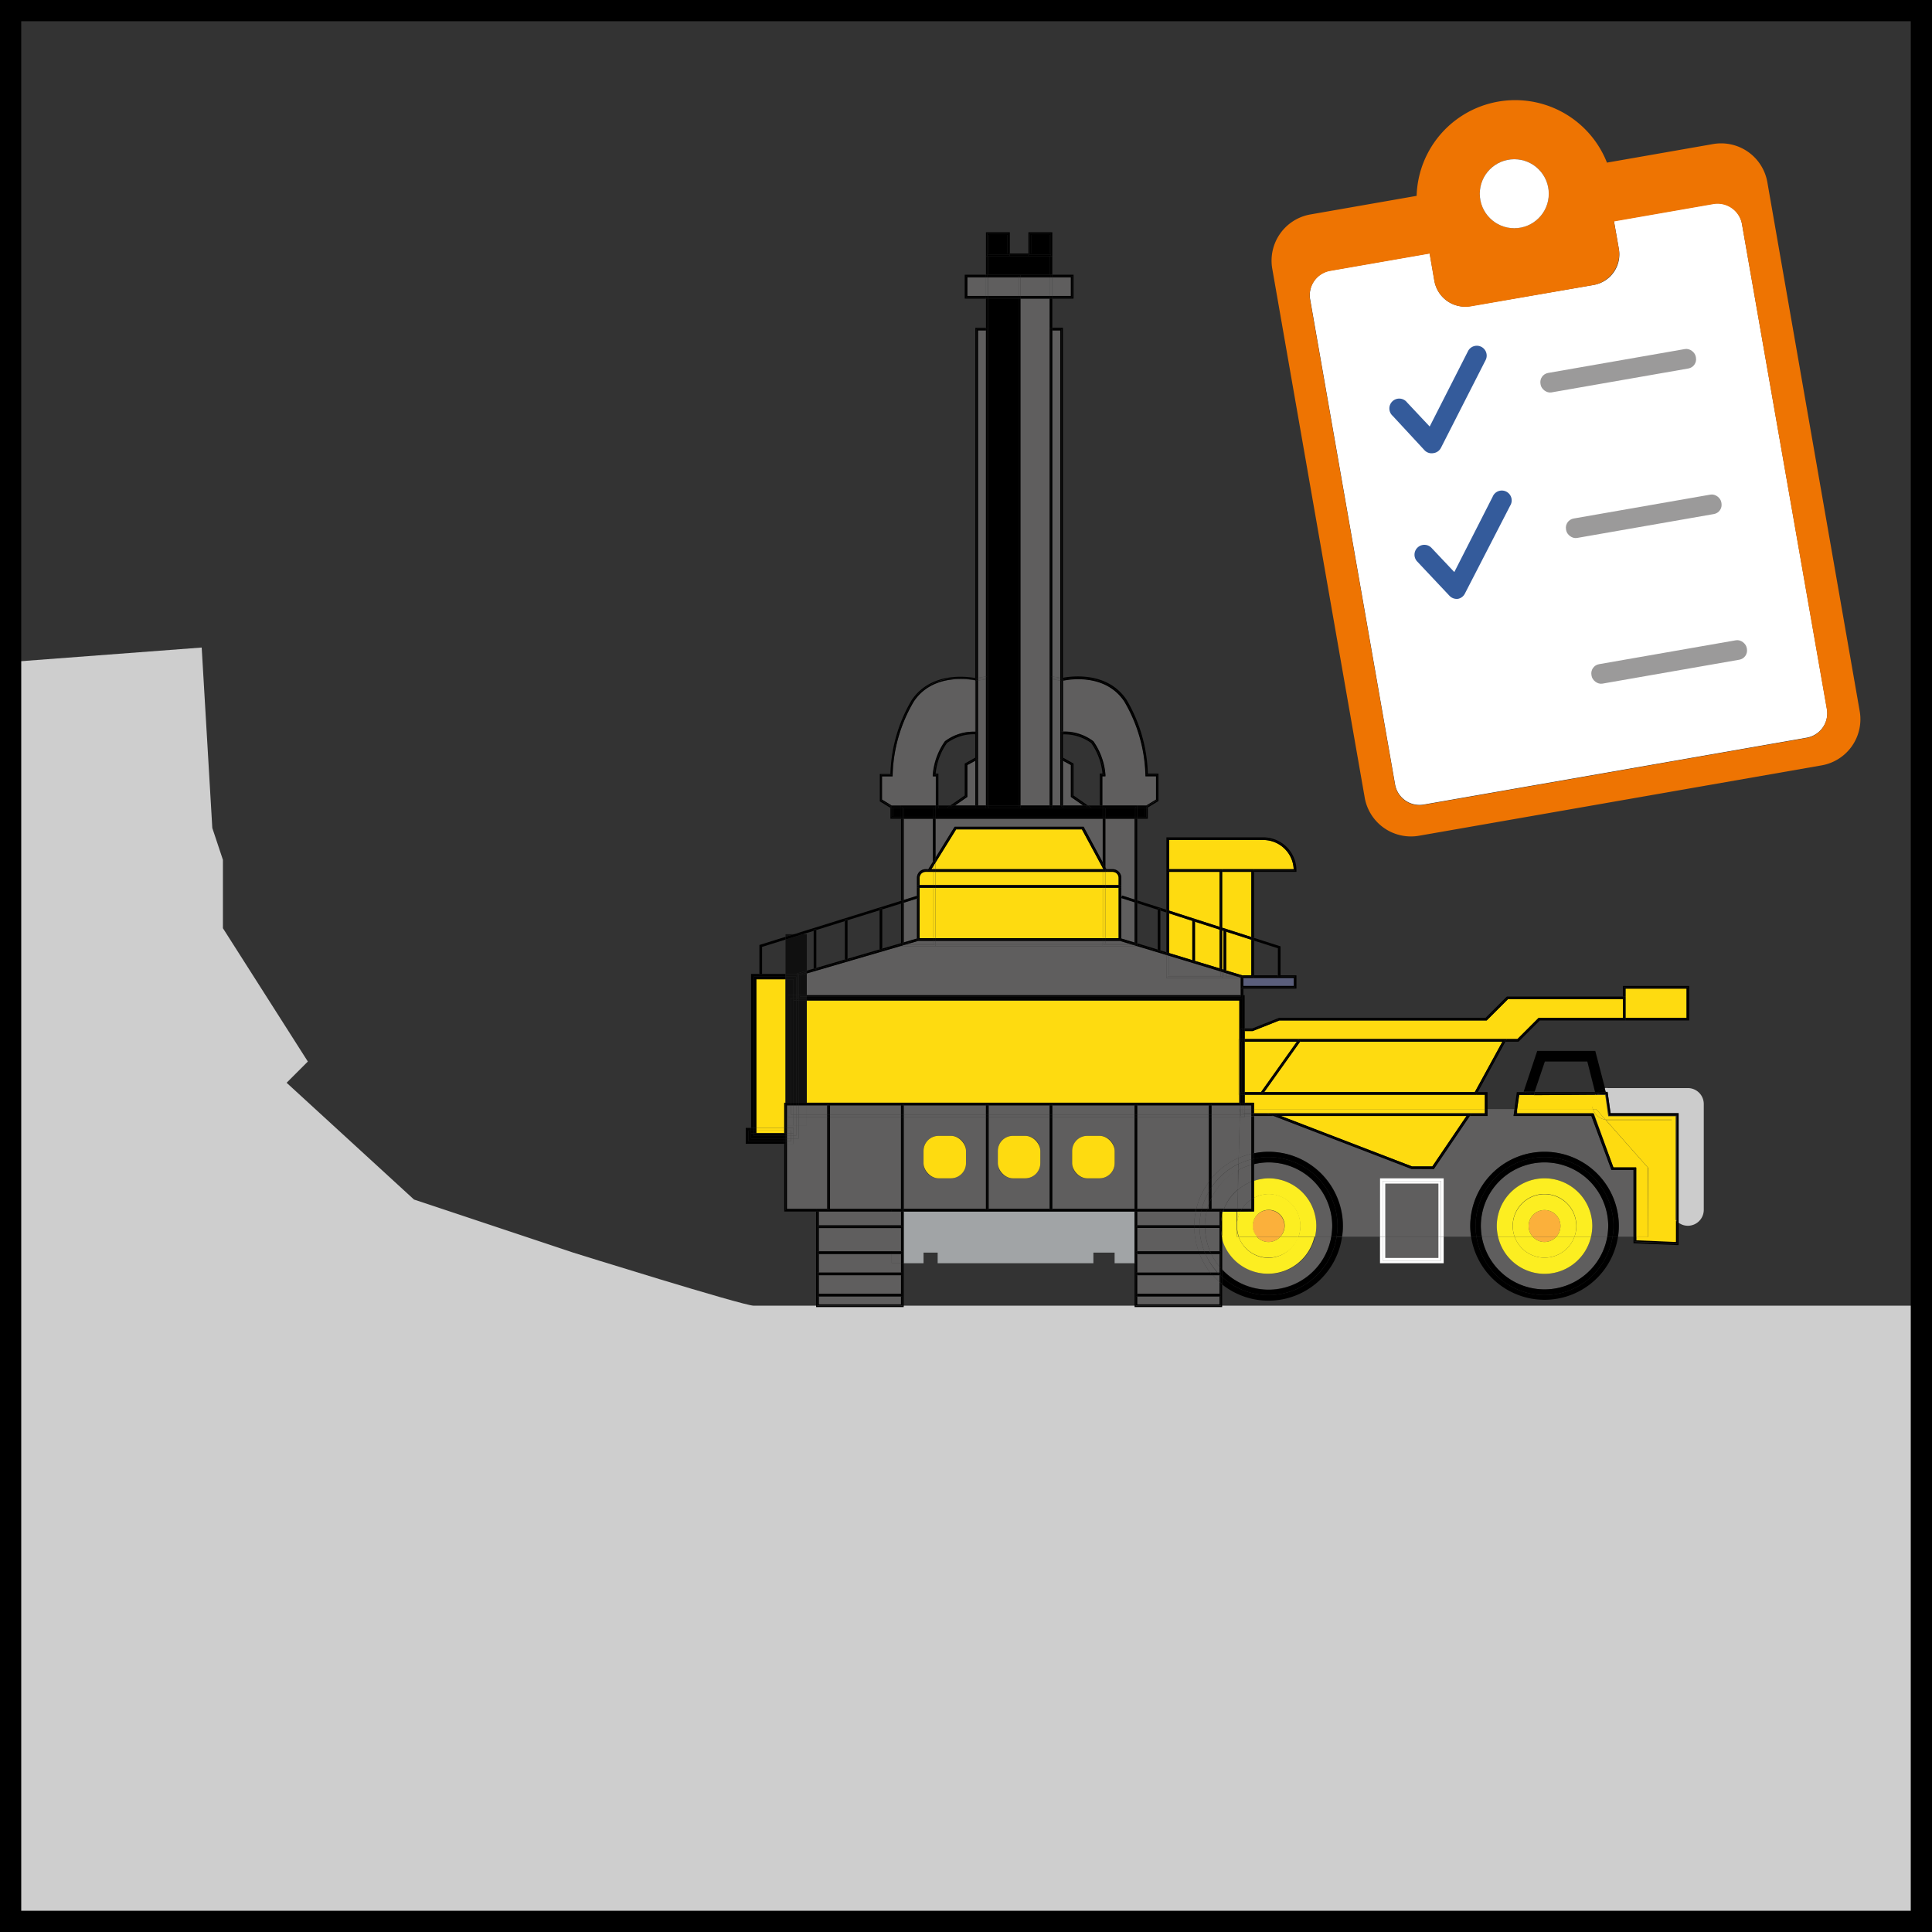 <svg xmlns="http://www.w3.org/2000/svg" viewBox="0 0 182 182"><rect x="0" y="0" width="182" height="182" fill="#333333" stroke="none"/><defs><style>.cls-1{fill:#fff;}.cls-2{fill:none;}.cls-3{fill:#ee7402;}.cls-4{fill:#9b9a9a;}.cls-5{fill:#345b9b;}.cls-6{fill:#cecece;}.cls-7{fill:#5f5e5e;}.cls-8{fill:#ccc;}.cls-9{fill:#fedb10;}.cls-10{fill:#fbb03b;}.cls-11{fill:#fcee21;}.cls-12{fill:#a1a4a6;}.cls-13{fill:#101010;}.cls-14{fill:#5a5e7b;}</style></defs><g id="Capa_2" data-name="Capa 2"><g id="Capa_3" data-name="Capa 3"><path class="cls-1" d="M150.14,26.84l-5.82,1-5.81,1a2.92,2.92,0,0,1-3.38-2.37l-.45-2.61-9.35,1.63a2.34,2.34,0,0,0-1.91,2.71l8,45.69a2.34,2.34,0,0,0,2.7,1.9l36.08-6.3a2.34,2.34,0,0,0,1.9-2.71l-8-45.69a2.34,2.34,0,0,0-2.71-1.9l-9.35,1.63.46,2.62A2.91,2.91,0,0,1,150.14,26.84Z"/><path class="cls-2" d="M161.4,19.22l-9.35,1.63.46,2.62a2.91,2.91,0,0,1-2.37,3.37l-5.82,1-5.81,1a2.92,2.92,0,0,1-3.38-2.37l-.45-2.61-9.35,1.63a2.34,2.34,0,0,0-1.91,2.71l8,45.69a2.34,2.34,0,0,0,2.7,1.9l36.08-6.3a2.34,2.34,0,0,0,1.9-2.71l-8-45.69A2.34,2.34,0,0,0,161.4,19.22Z"/><path class="cls-3" d="M161.38,13.57l-10,1.75a9.29,9.29,0,0,0-17.93,3.13l-10,1.75a4.42,4.42,0,0,0-3.6,5.11l8.71,49.83a4.42,4.42,0,0,0,5.11,3.59L171.6,72.1A4.41,4.41,0,0,0,175.19,67l-8.7-49.83A4.42,4.42,0,0,0,161.38,13.57Zm-19.91,1.65a3.25,3.25,0,1,1-2.07,3A3.26,3.26,0,0,1,141.47,15.22Zm30.62,51.59a2.34,2.34,0,0,1-1.9,2.71l-36.08,6.3a2.34,2.34,0,0,1-2.7-1.9l-8-45.69a2.34,2.34,0,0,1,1.91-2.71l9.35-1.63.44,2.54a3,3,0,0,0,3.46,2.43l5.74-1,5.75-1a3,3,0,0,0,2.43-3.46l-.45-2.54,9.35-1.63a2.34,2.34,0,0,1,2.71,1.9Z"/><circle class="cls-1" cx="142.65" cy="18.25" r="3.25"/><rect class="cls-4" x="145.02" y="33.99" width="14.85" height="1.86" rx="0.88" transform="translate(-3.74 26.76) rotate(-9.91)"/><rect class="cls-4" x="147.42" y="47.71" width="14.85" height="1.86" rx="0.88" transform="translate(-6.06 27.37) rotate(-9.91)"/><rect class="cls-4" x="149.82" y="61.43" width="14.85" height="1.86" rx="0.88" transform="translate(-8.39 27.99) rotate(-9.91)"/><path class="cls-5" d="M135,42.69h0a.91.91,0,0,1-.81-.28l-3-3.24a.93.93,0,1,1,1.35-1.27l2.14,2.28,3.61-7.1a.93.93,0,1,1,1.66.84l-4.21,8.27A.93.93,0,0,1,135,42.69Z"/><path class="cls-5" d="M137.36,56.41h0a.94.94,0,0,1-.81-.28l-3.05-3.24a.93.93,0,0,1,1.36-1.27L137,53.89l3.61-7.09a.93.93,0,1,1,1.65.84L138,55.91A.93.93,0,0,1,137.36,56.41Z"/><path class="cls-6" d="M1,62.36,19,61l1,17,1,3v6.44L29,100l-2,2,12,11,15,5s16,5,17,5H181v58H1Z"/><path d="M182,182H0V0H182ZM2,180H180V2H2Z"/><polygon class="cls-2" points="149.5 100 145.53 100 144.57 102.88 150.23 102.88 149.5 100"/><path class="cls-2" d="M101.13,74.93l1.35.95h1.12v-3h.26A6,6,0,0,0,102.8,70a4.25,4.25,0,0,0-2.67-.83v2.19l1,.56Z"/><polygon class="cls-2" points="76 91.44 76.65 91.25 76.65 87.69 75.65 88 76 88 76 91.44"/><path class="cls-2" d="M90.88,71.93l1-.56V69.18A4.25,4.25,0,0,0,89.2,70a6,6,0,0,0-1.06,2.87h.26v3h1.12l1.36-.95Z"/><polygon class="cls-2" points="79.59 90.39 79.59 86.77 76.9 87.61 76.9 91.18 79.59 90.39"/><polygon class="cls-2" points="84.88 88.85 84.88 85.12 83.11 85.67 83.11 89.36 84.88 88.85"/><polygon class="cls-2" points="82.86 89.44 82.86 85.75 79.84 86.69 79.84 90.32 82.86 89.44"/><polygon class="cls-2" points="120.38 91.88 120.38 89.33 118.13 88.61 118.13 91.88 120.38 91.88"/><polygon class="cls-2" points="109.06 89.45 109.06 85.7 107.13 85.08 107.13 88.86 109.06 89.45"/><polygon class="cls-2" points="109.3 89.53 109.88 89.7 109.88 85.96 109.31 85.78 109.31 89.53 109.3 89.53"/><polygon class="cls-2" points="71.79 89.2 71.79 91.75 74 91.75 74 88.51 71.79 89.2"/><path class="cls-7" d="M151.8,110.21l-1.89-5.08h-7.33l.09-.65h-2.54v.65h-1.67l-3.39,5H133l-13-5h-1.85v3.51a6.84,6.84,0,0,1,1.37-.14,7,7,0,0,1,7,7,6.63,6.63,0,0,1-.08,1H130V111h6v5.5h2.58a6.63,6.63,0,0,1-.08-1,7,7,0,0,1,14,0,6.63,6.63,0,0,1-.08,1h1.46v-6.29Z"/><path class="cls-8" d="M159,102.5h-7.53a1.53,1.53,0,0,0-.3,0l.09.35h.18l.28,2h6.41v10.33a1.44,1.44,0,0,0,.87.29,1.5,1.5,0,0,0,1.5-1.5V104A1.5,1.5,0,0,0,159,102.5Z"/><polygon class="cls-9" points="112.57 86.83 112.57 90.48 112.44 90.48 114.88 91.22 114.88 87.57 112.57 86.83"/><polygon class="cls-9" points="112.32 86.75 110.13 86.04 110.13 89.78 112.32 90.45 112.32 86.75"/><polygon class="cls-9" points="114.88 82.13 110.13 82.13 110.13 85.78 114.88 87.31 114.88 82.13"/><polygon points="110 89.74 110 86 109.88 85.96 109.88 89.7 110 89.74"/><polygon points="110 82.13 109.88 82.13 109.88 85.7 110 85.74 110 82.13"/><polygon points="110.13 82.13 110 82.13 110 85.74 110.13 85.78 110.13 82.13"/><polygon points="110.13 89.78 110.13 86.04 110 86 110 89.74 110.13 89.78"/><polygon class="cls-9" points="115.26 91.34 115.26 87.69 115.13 87.65 115.13 91.3 115.26 91.34"/><polygon class="cls-9" points="115.51 91.42 117.02 91.88 117.88 91.88 117.88 88.53 115.51 87.77 115.51 91.42"/><polygon class="cls-9" points="117.88 88.27 117.88 82.13 115.13 82.13 115.13 87.39 117.88 88.27"/><polygon points="118.13 91.88 118.13 88.61 118 88.57 118 91.88 118.13 91.88"/><polygon points="118 88.31 118.13 88.35 118.13 82.13 118 82.13 118 88.31"/><polygon points="115 87.61 114.88 87.57 114.88 91.22 115 91.26 115 87.61"/><polygon points="115 87.34 115 82.13 114.88 82.13 114.88 87.31 115 87.34"/><polygon points="117.88 91.88 118 91.88 118 88.57 117.88 88.53 117.88 91.88"/><polygon points="117.88 88.27 118 88.31 118 82.13 117.88 82.13 117.88 88.27"/><polygon points="115 91.26 115.13 91.3 115.13 87.65 115 87.61 115 91.26"/><polygon points="115 87.34 115.13 87.39 115.13 82.13 115 82.13 115 87.34"/><path class="cls-9" d="M118.13,81.88h3.74A2.87,2.87,0,0,0,119,79.13h-8.87v2.75h8Z"/><path d="M110,79h9a3,3,0,0,1,3,3h-3.87v.13h4V82A3.13,3.13,0,0,0,119,78.88h-9.12v3H110Z"/><polygon points="110 82 110 81.88 109.88 81.88 109.88 82.13 110 82.13 110 82"/><polygon points="114.88 82.13 114.88 82 110 82 110 82.13 110.13 82.13 114.88 82.13"/><rect x="118" y="82" width="0.13" height="0.13"/><rect x="114.88" y="82" width="0.13" height="0.13"/><polygon points="115.13 82.13 117.88 82.13 118 82.13 118 82 115.13 82 115.13 82.13"/><rect x="115" y="82" width="0.13" height="0.13"/><path d="M110.13,79.13H119a2.87,2.87,0,0,1,2.87,2.75h-3.74V82H122a3,3,0,0,0-3-3h-9v2.88h.13Z"/><polygon points="114.88 81.88 110.13 81.88 110 81.88 110 82 114.88 82 114.88 81.88"/><polygon points="115.13 81.88 115.13 82 118 82 118.13 82 118.13 81.88 115.13 81.88"/><polygon points="115.13 82 115.13 81.88 114.88 81.88 114.88 82 115 82 115.13 82"/><polygon class="cls-9" points="158.88 93.13 153.13 93.13 153.13 93.88 153.13 95.88 158.88 95.88 158.88 93.13"/><polygon points="153 93 159 93 159 96 153.13 96 153.13 96.13 159.13 96.13 159.13 92.88 152.88 92.88 152.88 93.88 153 93.88 153 93"/><polygon points="153.13 93.13 158.88 93.13 158.88 95.88 153.13 95.88 153.13 96 159 96 159 93 153 93 153 93.88 153.13 93.88 153.13 93.13"/><polygon class="cls-9" points="141.95 97.88 142.95 97.88 144.95 95.88 152.88 95.88 152.88 94.13 142.05 94.13 140.05 96.13 120.52 96.13 118 97.13 117.25 97.13 117.25 97.88 141.95 97.88"/><polygon points="145 96 143 98 141.88 98 141.81 98.13 143.05 98.13 145.05 96.13 152.88 96.13 152.88 96 145 96"/><polygon points="118 97 120.5 96 140 96 142 94 152.88 94 152.88 93.88 141.95 93.88 139.95 95.88 120.5 95.88 117.98 96.88 117.25 96.88 117.25 97 118 97"/><rect x="152.88" y="93.88" width="0.13" height="0.13"/><polygon points="153 96 152.88 96 152.88 96.13 153.13 96.13 153.13 96 153 96"/><polygon points="153.13 96 153.13 95.88 153.13 93.88 153 93.88 153 94 153 96 153.13 96"/><polygon points="118 97.13 120.52 96.13 140.05 96.13 142.05 94.13 152.88 94.13 152.88 94 142 94 140 96 120.5 96 118 97 117.25 97 117.25 97.13 118 97.13"/><polygon points="144.95 95.88 142.95 97.88 141.95 97.88 141.88 98 143 98 145 96 152.88 96 152.88 95.88 144.95 95.88"/><polygon points="152.88 95.88 152.88 96 153 96 153 94 152.88 94 152.88 94.13 152.88 95.88"/><polygon class="cls-9" points="138.93 102.88 141.53 98.13 122.47 98.13 119.09 102.88 138.93 102.88"/><polygon class="cls-9" points="118.79 102.88 122.17 98.13 117.25 98.13 117.25 102.88 118.79 102.88"/><polygon points="139.07 102.88 139.21 102.88 141.81 98.13 141.67 98.13 139.07 102.88"/><polygon points="141.74 98 141.67 98.13 141.81 98.13 141.88 98 141.74 98"/><polygon points="117.25 97.88 117.25 98 122.25 98 122.31 97.93 122.41 98 122.41 98 141.74 98 141.88 98 141.95 97.88 117.25 97.88"/><polygon points="138.93 102.88 139.07 102.88 141.67 98.13 141.53 98.13 138.93 102.88"/><polygon points="122.41 98 122.41 98 122.41 98 122.41 98"/><polygon points="122.17 98.13 122.25 98 117.25 98 117.25 98.13 122.17 98.13"/><polygon points="122.41 98 122.51 98.07 122.47 98.13 141.53 98.13 141.67 98.13 141.74 98 122.41 98 122.41 98"/><polygon points="118.94 102.88 119.09 102.88 122.47 98.13 122.32 98.13 118.94 102.88"/><polygon points="118.94 102.88 122.32 98.13 122.17 98.13 118.79 102.88 118.94 102.88"/><polygon points="122.31 97.93 122.25 98 122.41 98 122.31 97.93"/><polygon points="122.32 98.13 122.41 98 122.41 98 122.25 98 122.17 98.13 122.32 98.13"/><polygon points="122.47 98.13 122.51 98.07 122.41 98 122.32 98.13 122.47 98.13"/><polygon class="cls-9" points="118.13 103.88 118.13 104.48 139.88 104.48 139.88 103.13 139.07 103.13 117.25 103.13 117.25 103.88 118.13 103.88"/><polygon class="cls-9" points="118.13 104.88 119.33 104.88 138.63 104.88 139.88 104.88 139.88 104.48 118.13 104.48 118.13 104.88"/><polygon points="140 103 140 104.48 140.13 104.48 140.13 102.88 139.21 102.88 139.14 103 140 103"/><polygon points="118.13 105 118.13 105.13 119.98 105.13 119.65 105 118.13 105"/><polygon points="140 105 138.54 105 138.46 105.13 140.13 105.13 140.13 104.48 140 104.48 140 105"/><polygon points="139 103 139.14 103 139.21 102.88 139.07 102.88 139 103"/><polygon points="118.75 102.93 118.79 102.88 117.25 102.88 117.25 103 118.85 103 118.85 103 118.75 102.93"/><polygon points="118.85 103 118.85 103 118.85 103 118.85 103"/><polygon points="119.09 102.88 119.01 103 139 103 139.07 102.88 138.93 102.88 119.09 102.88"/><polygon points="118.75 102.93 118.85 103 118.94 102.88 118.79 102.88 118.75 102.93"/><polygon points="118.85 103 118.85 103 119.01 103 119.09 102.88 118.94 102.88 118.85 103"/><polygon points="139.88 103.13 139.88 104.48 140 104.48 140 103 139.14 103 139.07 103.13 139.88 103.13"/><polygon points="118.13 104.88 118.13 105 119.65 105 119.33 104.88 118.13 104.88"/><polygon points="139.88 104.88 138.63 104.88 138.54 105 140 105 140 104.48 139.88 104.48 139.88 104.88"/><polygon points="118.95 103.07 118.85 103 118.85 103 117.25 103 117.25 103.13 139.07 103.13 139.14 103 139 103 119.01 103 118.95 103.07"/><polygon points="118.95 103.07 119.01 103 118.85 103 118.95 103.07"/><polygon class="cls-9" points="134.93 109.88 138.15 105.13 120.67 105.13 133.02 109.88 134.93 109.88"/><polygon points="135 110 133 110 120.33 105.13 119.98 105.13 132.96 110.12 135.07 110.13 138.46 105.13 138.3 105.13 135 110"/><polygon points="120 105 119.65 105 119.98 105.13 120.33 105.13 120 105"/><polygon points="138.39 105 138.3 105.13 138.46 105.13 138.54 105 138.39 105"/><polygon points="119.33 104.88 119.65 105 120 105 138.39 105 138.54 105 138.63 104.88 119.33 104.88"/><polygon points="134.93 109.88 133.02 109.88 120.67 105.13 120.33 105.13 133 110 135 110 138.3 105.13 138.15 105.13 134.93 109.88"/><polygon points="120.33 105.13 120.67 105.13 138.15 105.13 138.3 105.13 138.39 105 120 105 120.33 105.13"/><path class="cls-9" d="M157.5,105.5h-6l-.23,0,4,4.52v6.5h-1.11v.38l3.75.16V115a1.43,1.43,0,0,1-.38-1Z"/><path class="cls-9" d="M144.47,103.16l-.1,0h-1.26l-.19,1.35h7.14A1.51,1.51,0,0,1,150,104a1.44,1.44,0,0,1,.29-.87h-5.77Z"/><path class="cls-9" d="M155.24,110l-4-4.52a1.5,1.5,0,0,1-1.18-1h-7.14l0,.4h7.22L152,110h2.15v6.54h1.11Z"/><path class="cls-9" d="M150.06,104.48h.3l.88,1,.23,0h6V114a1.43,1.43,0,0,0,.38,1v-9.85H151.5l-.28-2h-1a1.44,1.44,0,0,0-.29.87A1.51,1.51,0,0,0,150.06,104.48Z"/><path class="cls-9" d="M151.24,105.48l-.88-1h-.3A1.5,1.5,0,0,0,151.24,105.48Z"/><polygon points="143 103 144 103 143.63 102.88 142.89 102.88 142.67 104.48 142.79 104.48 143 103"/><polygon points="150.23 102.88 144.57 102.88 144.53 103 150.26 103 150.23 102.88"/><path d="M158,117.17l-4-.17v-.5h-.12v.62l4.11.17h.14v-2.09l-.13-.1Z"/><polygon points="154 110.08 151.89 110.08 150 105 142.72 105 142.79 104.48 142.67 104.48 142.58 105.13 149.91 105.13 151.8 110.21 153.88 110.21 153.88 116.5 154 116.5 154 110.08"/><path d="M151.72,104.88l-.28-2h-.18l-.48.12h.55l.28,2H158v10.11l.13.1V104.88Z"/><path d="M150.26,103.13l0,0,0-.09h-5.73l0,.13Z"/><path d="M157.88,115V117l-3.75-.16v-.38H154v.5l4,.17v-2.06A.74.74,0,0,1,157.88,115Z"/><polygon points="143.11 103.13 144.38 103.13 144 103 143 103 142.79 104.48 142.92 104.48 143.11 103.13"/><polygon points="154.13 109.96 151.98 109.96 150.09 104.88 142.87 104.88 142.92 104.48 142.79 104.48 142.72 105 150 105 151.89 110.08 154 110.08 154 116.5 154.13 116.5 154.13 109.96"/><path d="M150.29,103.09l0,0h1l.28,2h6.38V115a.74.74,0,0,0,.12.13V105h-6.39l-.28-2h-.55l-.49.12Z"/><path d="M145.53,100h4l.73,2.88h.26a1.43,1.43,0,0,1,.68-.35L150.28,99h-5.47l-1.28,3.84.1,0h.94Z"/><path d="M151.26,102.88l-.09-.35a1.43,1.43,0,0,0-.68.35Z"/><polygon points="144.49 103.13 144.38 103.13 144.47 103.16 144.49 103.13"/><path d="M150.36,103a.74.74,0,0,1,.13-.12h-.26l0,.12Z"/><polygon points="144.53 103 144.57 102.88 143.63 102.88 144 103 144.53 103"/><path d="M150.36,103h.42l.48-.12h-.77A.74.74,0,0,0,150.36,103Z"/><path d="M150.29,103.09l.07-.09h-.1Z"/><polygon points="144.49 103.13 144.53 103 144 103 144.38 103.13 144.49 103.13"/><path d="M150.29,103.09v0l.49-.12h-.42Z"/><path class="cls-7" d="M145.5,120a4.5,4.5,0,0,1-4.38-3.5h-1.53a6,6,0,0,0,11.82,0h-1.53A4.5,4.5,0,0,1,145.5,120Z"/><path class="cls-7" d="M145.5,109.5a6,6,0,0,0-6,6,6.64,6.64,0,0,0,.09,1h1.53a4.64,4.64,0,0,1-.12-1,4.5,4.5,0,0,1,9,0,4.64,4.64,0,0,1-.12,1h1.53a6.64,6.64,0,0,0,.09-1A6,6,0,0,0,145.5,109.5Z"/><path d="M145.5,122a6.5,6.5,0,0,1-6.41-5.5h-.51a7,7,0,0,0,13.84,0h-.51A6.5,6.5,0,0,1,145.5,122Z"/><path d="M145.5,108.5a7,7,0,0,0-7,7,6.63,6.63,0,0,0,.08,1h.51a5.55,5.55,0,0,1-.09-1,6.5,6.5,0,0,1,13,0,5.55,5.55,0,0,1-.09,1h.51a6.63,6.63,0,0,0,.08-1A7,7,0,0,0,145.5,108.5Z"/><path d="M145.5,122a6.5,6.5,0,0,0,6.41-5.5h-.5a6,6,0,0,1-11.82,0h-.5A6.5,6.5,0,0,0,145.5,122Z"/><path d="M139.5,115.5a6,6,0,0,1,12,0,6.64,6.64,0,0,1-.09,1h.5a5.55,5.55,0,0,0,.09-1,6.5,6.5,0,0,0-13,0,5.55,5.55,0,0,0,.09,1h.5A6.64,6.64,0,0,1,139.5,115.5Z"/><path class="cls-10" d="M145.5,117a1.5,1.5,0,0,0,1.11-.5h-2.22A1.5,1.5,0,0,0,145.5,117Z"/><path class="cls-10" d="M147,115.5a1.5,1.5,0,1,0-2.61,1h2.22A1.49,1.49,0,0,0,147,115.5Z"/><path class="cls-11" d="M145.5,120a4.5,4.5,0,0,0,4.38-3.5h-1.56a3,3,0,0,1-5.64,0h-1.56A4.5,4.5,0,0,0,145.5,120Z"/><path class="cls-11" d="M142.5,115.5a3,3,0,1,1,5.82,1h1.56a4.64,4.64,0,0,0,.12-1,4.5,4.5,0,0,0-9,0,4.64,4.64,0,0,0,.12,1h1.56A3,3,0,0,1,142.5,115.5Z"/><path class="cls-11" d="M145.5,117a1.5,1.5,0,0,1-1.11-.5h-1.71a3,3,0,0,0,5.64,0h-1.71A1.5,1.5,0,0,1,145.5,117Z"/><path class="cls-11" d="M145.5,112.5a3,3,0,0,0-2.82,4h1.71a1.5,1.5,0,1,1,2.22,0h1.71a3,3,0,0,0-2.82-4Z"/><path class="cls-7" d="M119.5,120a4.49,4.49,0,0,1-4.37-3.48v3.07a6,6,0,0,0,10.28-3.09h-1.53A4.5,4.5,0,0,1,119.5,120Z"/><path class="cls-7" d="M115.13,114.49a1.89,1.89,0,0,1,.11-.36h-.11Z"/><path class="cls-7" d="M119.5,111a4.49,4.49,0,0,1,4.5,4.5,4.64,4.64,0,0,1-.12,1h1.53a6.64,6.64,0,0,0,.09-1,6,6,0,0,0-6-6,5.65,5.65,0,0,0-1.37.17v1.57A4.43,4.43,0,0,1,119.5,111Z"/><path d="M119.5,122a6.42,6.42,0,0,1-4.37-1.71V121a7,7,0,0,0,11.29-4.46h-.51A6.5,6.5,0,0,1,119.5,122Z"/><path d="M119.5,108.5a6.84,6.84,0,0,0-1.37.14v.51a6.19,6.19,0,0,1,1.37-.15,6.51,6.51,0,0,1,6.5,6.5,5.55,5.55,0,0,1-.09,1h.51a6.63,6.63,0,0,0,.08-1A7,7,0,0,0,119.5,108.5Z"/><path d="M119.5,121.5a6,6,0,0,1-4.37-1.91v.7A6.42,6.42,0,0,0,119.5,122a6.5,6.5,0,0,0,6.41-5.5h-.5A6,6,0,0,1,119.5,121.5Z"/><path d="M119.5,109.5a6,6,0,0,1,6,6,6.64,6.64,0,0,1-.09,1h.5a5.55,5.55,0,0,0,.09-1,6.51,6.51,0,0,0-6.5-6.5,6.19,6.19,0,0,0-1.37.15v.52A5.65,5.65,0,0,1,119.5,109.5Z"/><path class="cls-10" d="M119.5,117a1.5,1.5,0,0,0,1.11-.5h-2.22A1.5,1.5,0,0,0,119.5,117Z"/><path class="cls-10" d="M121,115.5a1.5,1.5,0,1,0-2.61,1h2.22A1.49,1.49,0,0,0,121,115.5Z"/><path class="cls-11" d="M119.5,118.5a3,3,0,0,1-2.82-2h-.18l0-.79c0-.07,0-.14,0-.21a2.09,2.09,0,0,1,0-.35l0-1h-1.32a1.89,1.89,0,0,0-.11.36v2a4.49,4.49,0,0,0,8.75,0h-1.56A3,3,0,0,1,119.5,118.5Z"/><path class="cls-11" d="M116.5,116.5h.18a3,3,0,0,1-.16-.79Z"/><path class="cls-11" d="M116.56,114.13l0,1a2.89,2.89,0,0,1,.31-1Z"/><path class="cls-11" d="M119.5,112.5a3,3,0,0,1,2.82,4h1.56a4.64,4.64,0,0,0,.12-1,4.49,4.49,0,0,0-4.5-4.5,4.43,4.43,0,0,0-1.37.24v1.61A2.87,2.87,0,0,1,119.5,112.5Z"/><path class="cls-11" d="M116.5,115.5c0,.07,0,.14,0,.21l0-.56A2.09,2.09,0,0,0,116.5,115.5Z"/><path class="cls-11" d="M119.5,117a1.5,1.5,0,0,1-1.11-.5h-1.71a3,3,0,0,0,5.64,0h-1.71A1.5,1.5,0,0,1,119.5,117Z"/><path class="cls-11" d="M116.85,114.13a2.89,2.89,0,0,0-.31,1l0,.56a3,3,0,0,0,.16.79h1.71a1.5,1.5,0,1,1,2.22,0h1.71a3,3,0,0,0-2.82-4,2.87,2.87,0,0,0-1.37.35v1.28Z"/><rect class="cls-7" x="130.5" y="116.5" width="5" height="2"/><rect class="cls-7" x="130.5" y="111.5" width="5" height="5"/><polygon class="cls-1" points="135.75 118.75 130.25 118.75 130.25 116.5 130 116.5 130 119 136 119 136 116.5 135.75 116.5 135.75 118.75"/><polygon class="cls-1" points="130 111 130 116.5 130.25 116.5 130.25 111.25 135.75 111.25 135.75 116.5 136 116.5 136 111 130 111"/><polygon class="cls-1" points="135.75 118.75 135.75 116.5 135.5 116.5 135.5 118.5 130.5 118.5 130.5 116.5 130.25 116.5 130.25 118.75 135.75 118.75"/><polygon class="cls-1" points="130.5 111.5 135.5 111.5 135.5 116.5 135.75 116.5 135.75 111.25 130.25 111.25 130.25 116.5 130.5 116.5 130.5 111.5"/><polygon class="cls-7" points="91.13 75.07 89.96 75.88 91.88 75.88 91.88 71.66 91.13 72.07 91.13 75.07"/><path class="cls-7" d="M88.15,75.88V73.13h-.29l0-.14A6.34,6.34,0,0,1,89,69.83a4.49,4.49,0,0,1,2.86-.9V64.1c-.59-.12-4-.68-5.78,2a14.3,14.3,0,0,0-2,6.93v.13h-1v2.19l.91.56h4.11Z"/><polygon points="91 75 91 72 91.88 71.51 91.88 71.37 90.88 71.93 90.88 74.94 89.52 75.88 89.74 75.88 91 75"/><path d="M88.4,72.88h-.26A6,6,0,0,1,89.2,70a4.25,4.25,0,0,1,2.68-.83v-.12a4.3,4.3,0,0,0-2.77.86A6.43,6.43,0,0,0,88,73h.28v2.88h.12Z"/><path d="M83,75.39V73h1a14.33,14.33,0,0,1,2-7c1.8-2.7,5.21-2.16,5.88-2v-.12c-.76-.15-4.18-.62-6,2.08a14.44,14.44,0,0,0-2,6.95h-1v2.58l1,.61v-.15Z"/><path d="M84,75.88l-.91-.56V73.13h1V73a14.3,14.3,0,0,1,2-6.93c1.77-2.65,5.19-2.09,5.78-2V64c-.67-.13-4.08-.67-5.88,2a14.33,14.33,0,0,0-2,7H83v2.39l.88.53v0Z"/><polygon points="91 75 89.74 75.88 89.96 75.88 91.13 75.07 91.13 72.07 91.88 71.66 91.88 71.51 91 72 91 75"/><path d="M88.28,73H88a6.43,6.43,0,0,1,1.11-3.08,4.3,4.3,0,0,1,2.77-.86v-.13a4.49,4.49,0,0,0-2.86.9A6.34,6.34,0,0,0,87.88,73l0,.14h.29v2.75h.13Z"/><polygon class="cls-12" points="85.13 114.13 85.13 119 87 119 87 118 88.33 118 88.33 119 103 119 103 118 105 118 105 119 106.88 119 106.88 114.13 85.13 114.13"/><path class="cls-7" d="M103,69.83A6.34,6.34,0,0,1,104.12,73l0,.14h-.29v2.75H108l.92-.56V73.13h-1V73a14.37,14.37,0,0,0-2-6.93c-1.77-2.65-5.19-2.09-5.77-2v4.83A4.48,4.48,0,0,1,103,69.83Z"/><polygon class="cls-7" points="100.88 75.07 100.88 72.07 100.13 71.66 100.13 75.88 102.04 75.88 100.88 75.07"/><polygon points="101 75 102.26 75.88 102.48 75.88 101.13 74.94 101.13 71.93 100.13 71.37 100.13 71.51 101 72 101 75"/><path d="M102.8,70a6,6,0,0,1,1.06,2.87h-.26v3h.12V73H104a6.43,6.43,0,0,0-1.11-3.08,4.29,4.29,0,0,0-2.76-.86v.12A4.25,4.25,0,0,1,102.8,70Z"/><path d="M106,66a14.33,14.33,0,0,1,2,7h1v2.39l-.87.53v.15l1-.61V72.88h-1a14.44,14.44,0,0,0-2-6.95c-1.8-2.7-5.22-2.23-6-2.08V64C100.79,63.84,104.2,63.3,106,66Z"/><path d="M102.89,69.92A6.43,6.43,0,0,1,104,73h-.28v2.88h.13V73.13h.29l0-.14A6.34,6.34,0,0,0,103,69.83a4.48,4.48,0,0,0-2.85-.9v.13A4.29,4.29,0,0,1,102.89,69.92Z"/><polygon points="100.88 75.07 102.04 75.88 102.26 75.88 101 75 101 72 100.13 71.51 100.13 71.66 100.88 72.07 100.88 75.07"/><path d="M105.9,66.07a14.37,14.37,0,0,1,2,6.93v.13h1v2.19l-.92.56h.17v0l.87-.53V73h-1a14.33,14.33,0,0,0-2-7c-1.8-2.7-5.21-2.16-5.87-2v.13C100.71,64,104.13,63.42,105.9,66.07Z"/><polygon class="cls-7" points="102.08 77.88 102.11 77.94 103.88 81.23 103.88 77.13 88.13 77.13 88.13 80.79 89.93 77.88 102.08 77.88"/><path class="cls-7" d="M86.38,83.63v-.94a.81.81,0,0,1,.81-.81h.26l.43-.69V77.13H85.13v7.65l1.25-.39Z"/><polygon class="cls-7" points="86.38 84.65 85.13 85.04 85.13 88.78 86.38 88.41 86.38 84.65"/><polygon points="88.13 77.13 88 77.13 88 80.99 88.13 80.79 88.13 77.13"/><polygon points="85 77.13 84.88 77.13 84.88 84.86 85 84.82 85 77.13"/><polygon points="85 88.81 85 85.08 84.88 85.12 84.88 88.85 85 88.81"/><polygon points="88 77.13 87.88 77.13 87.88 81.19 88 80.99 88 77.13"/><polygon points="85.13 88.78 85.13 85.04 85 85.08 85 88.81 85.13 88.78"/><polygon points="85.13 77.13 85 77.13 85 84.82 85.13 84.78 85.13 77.13"/><path class="cls-7" d="M104.13,81.69l.09.19h.59a.82.82,0,0,1,.82.81v5.72l1.25.38V85l-1.25-.4.07-.24,1.18.38V77.13h-2.75Z"/><polygon points="103.88 81.23 104 81.46 104 77.13 103.88 77.13 103.88 81.23"/><polygon points="107.13 88.86 107.13 85.08 107 85.04 107 88.83 107.13 88.86"/><polygon points="107 84.78 107.13 84.82 107.13 77.13 107 77.13 107 84.78"/><polygon points="104 81.46 104.13 81.69 104.13 77.13 104 77.13 104 81.46"/><polygon points="106.88 84.74 107 84.78 107 77.13 106.88 77.13 106.88 84.74"/><polygon points="106.88 88.79 107 88.83 107 85.04 106.88 85 106.88 88.79"/><polygon class="cls-7" points="96.13 75.88 98.88 75.88 98.88 63.69 98.88 30.88 98.88 28.13 96.13 28.13 96.13 75.88"/><rect x="99" y="28.13" width="0.13" height="2.75"/><rect x="98.88" y="28.13" width="0.13" height="2.75"/><polygon points="95.88 75.88 95.88 28.13 93.13 28.13 93.13 30.88 93.13 63.69 93.13 75.88 95.88 75.88"/><rect x="96" y="28.13" width="0.13" height="47.75"/><rect x="92.88" y="28.13" width="0.13" height="2.75"/><rect x="95.88" y="28.13" width="0.13" height="47.75"/><rect x="93" y="28.13" width="0.13" height="2.75"/><polygon class="cls-7" points="92.88 31.13 92.13 31.13 92.13 63.85 92.88 63.73 92.88 31.13"/><polygon class="cls-7" points="92.13 71.52 92.13 75.88 92.88 75.88 92.88 63.99 92.13 64.11 92.13 68.94 92.13 71.52"/><polygon class="cls-7" points="92.88 63.73 92.13 63.85 92.13 63.98 92.88 63.86 92.88 63.73"/><polygon class="cls-7" points="92.88 63.86 92.13 63.98 92.13 64.11 92.88 63.99 92.88 63.86"/><path d="M92,31h.88v-.12h-1v33l.12,0Z"/><path d="M92,68.93v-4.8h0l-.09,0v4.83Z"/><polygon points="91.88 75.88 92 75.88 92 71.59 91.88 71.66 91.88 75.88"/><path d="M91.88,71.37v.14l.12-.07V69.06h-.12v2.31Z"/><path d="M92,64v-.13l-.12,0V64Z"/><polygon points="91.88 71.66 92 71.59 92 71.44 91.88 71.51 91.88 71.66"/><path d="M92,69.06v-.13h-.12v.13Z"/><path d="M92,64.12h0V64l-.12,0v.13Z"/><rect x="92.88" y="30.88" width="0.13" height="0.13"/><polygon points="93.13 63.69 93.13 30.88 93 30.88 93 31 93 63.71 93.13 63.69"/><polygon points="93 75.88 93.13 75.88 93.13 63.69 93 63.71 93 63.84 93 75.88"/><polygon points="92.13 63.85 92.13 31.13 92.88 31.13 92.88 31 92 31 92 63.87 92 63.87 92.13 63.85"/><polygon points="92 68.93 92.13 68.94 92.13 64.11 92 64.13 92 68.93 92 68.93"/><polygon points="92 75.88 92.13 75.88 92.13 71.52 92 71.59 92 75.88"/><polygon points="92.13 63.85 92 63.87 92 63.87 92 64 92.13 63.98 92.13 63.85"/><polygon points="92.13 64.11 92.13 63.98 92 64 92 64.13 92.13 64.11"/><polygon points="92 71.44 92 71.59 92.13 71.52 92.13 68.94 92 68.93 92 68.93 92 69.06 92 71.44"/><polygon points="92.88 63.73 93 63.71 93 31 92.88 31 92.88 31.13 92.88 63.73"/><polygon points="93 63.84 93 63.71 92.88 63.73 92.88 63.86 93 63.84"/><polygon points="93 63.84 92.88 63.86 92.88 63.99 92.88 75.88 93 75.88 93 63.84"/><polygon class="cls-7" points="99.88 31.13 99.13 31.13 99.13 63.73 99.88 63.85 99.88 31.13"/><polygon class="cls-7" points="99.13 75.88 99.88 75.88 99.88 71.52 99.88 68.94 99.88 64.11 99.13 63.99 99.13 75.88"/><polygon class="cls-7" points="99.88 63.98 99.88 63.85 99.13 63.73 99.13 63.86 99.88 63.98"/><polygon class="cls-7" points="99.13 63.99 99.88 64.11 99.88 63.98 99.13 63.86 99.13 63.99"/><path d="M100,31V63.87l.13,0v-33h-1V31Z"/><path d="M100.13,68.93V64.1l-.1,0h0v4.8Z"/><polygon points="100.13 71.66 100 71.59 100 75.88 100.13 75.88 100.13 71.66"/><path d="M100,64l.13,0v-.12l-.13,0Z"/><path d="M100.13,71.37V69.06H100v2.38l.13.07Z"/><path d="M100.13,69.06v-.13H100v.13Z"/><path d="M100,64.13h0l.1,0V64L100,64v.13Z"/><polygon points="100.13 71.51 100 71.44 100 71.59 100.13 71.66 100.13 71.51"/><rect x="99" y="30.88" width="0.13" height="0.13"/><polygon points="98.88 63.69 99 63.71 99 31 99 30.88 98.88 30.88 98.88 63.69"/><polygon points="99 75.88 99 63.84 99 63.71 98.88 63.69 98.88 75.88 99 75.88"/><polygon points="99.88 31.13 99.88 63.85 100 63.87 100 63.87 100 31 99.13 31 99.13 31.13 99.88 31.13"/><polygon points="100 68.93 100 68.93 100 64.13 99.98 64.12 99.88 64.11 99.88 68.94 100 68.93"/><polygon points="100 71.59 99.88 71.52 99.88 75.88 100 75.88 100 71.59"/><polygon points="99.88 63.85 99.88 63.98 100 64 100 63.87 100 63.87 99.88 63.85"/><polygon points="99.88 64.11 99.98 64.12 100 64.13 100 64 99.88 63.98 99.88 64.11"/><polygon points="100 71.44 100 69.06 100 68.93 100 68.93 99.88 68.94 99.88 71.52 100 71.59 100 71.44"/><polygon points="99.13 63.73 99.13 31.13 99.13 31 99 31 99 63.71 99.13 63.73"/><polygon points="99.13 63.86 99.13 63.73 99 63.71 99 63.84 99.13 63.86"/><polygon points="99.13 63.99 99.13 63.86 99 63.84 99 75.88 99.13 75.88 99.13 63.99"/><rect x="84.13" y="76.13" width="0.75" height="0.75"/><rect x="107.13" y="76.13" width="0.75" height="0.75"/><polygon points="103.88 76.88 103.88 76.13 103.6 76.13 102.84 76.13 100.13 76.13 99.13 76.13 98.88 76.13 96.13 76.13 93.13 76.13 92.88 76.13 91.88 76.13 89.16 76.13 88.4 76.13 88.13 76.13 88.13 76.88 103.88 76.88"/><rect x="85.13" y="76.13" width="2.75" height="0.75"/><rect x="88" y="76.13" width="0.13" height="0.75"/><rect x="84.88" y="76.13" width="0.13" height="0.75"/><rect x="87.88" y="76.13" width="0.13" height="0.75"/><rect x="85" y="76.13" width="0.13" height="0.75"/><rect x="104.13" y="76.13" width="2.75" height="0.75"/><rect x="103.88" y="76.13" width="0.13" height="0.75"/><rect x="107" y="76.13" width="0.13" height="0.75"/><rect x="104" y="76.13" width="0.13" height="0.75"/><rect x="106.88" y="76.13" width="0.13" height="0.75"/><polygon points="108 76.13 108 77 107.13 77 107.13 77.13 108.13 77.13 108.13 76.07 108.03 76.13 108 76.13"/><polygon points="84 77 84 76.13 83.97 76.13 83.88 76.07 83.88 77.13 84.88 77.13 84.88 77 84 77"/><polygon points="84 76.13 84 76 83.88 75.92 83.88 76.07 83.97 76.13 84 76.13"/><polygon points="84.88 75.88 84.03 75.88 83.88 75.88 83.88 75.92 84 76 84.88 76 84.88 75.88"/><polygon points="108 76 108 76.13 108.03 76.13 108.13 76.07 108.13 75.92 108 76"/><polygon points="107.97 75.88 107.13 75.88 107.13 76 108 76 108.13 75.92 108.13 75.88 107.97 75.88"/><rect x="88.13" y="77" width="15.75" height="0.13"/><polygon points="102.48 75.88 102.66 76 103.6 76 103.6 75.88 102.48 75.88"/><polygon points="89.52 75.88 88.4 75.88 88.4 76 89.34 76 89.52 75.88"/><rect x="88.28" y="75.88" width="0.13" height="0.13"/><polygon points="89.74 75.88 89.52 75.88 89.34 76 89.56 76 89.74 75.88"/><polygon points="89.74 75.88 89.56 76 91.88 76 91.88 75.88 89.96 75.88 89.74 75.88"/><polygon points="88.28 75.88 88.15 75.88 88.13 75.88 88.13 76 88.28 76 88.28 75.88"/><rect x="103.6" y="75.88" width="0.13" height="0.13"/><polygon points="102.44 76 102.66 76 102.48 75.88 102.26 75.88 102.44 76"/><polygon points="102.26 75.88 102.04 75.88 100.13 75.88 100.13 76 102.44 76 102.26 75.88"/><polygon points="103.72 76 103.88 76 103.88 75.88 103.85 75.88 103.72 75.88 103.72 76"/><rect x="85.13" y="77" width="2.75" height="0.13"/><rect x="88" y="77" width="0.13" height="0.13"/><rect x="84.88" y="77" width="0.13" height="0.13"/><polygon points="88 76 88.13 76 88.13 75.88 84.88 75.88 84.88 76 85 76 88 76"/><rect x="87.88" y="77" width="0.13" height="0.13"/><rect x="85" y="77" width="0.13" height="0.13"/><rect x="104.13" y="77" width="2.75" height="0.13"/><rect x="103.88" y="77" width="0.13" height="0.13"/><rect x="107" y="77" width="0.13" height="0.13"/><polygon points="103.88 76 104 76 107 76 107.13 76 107.13 75.88 103.88 75.88 103.88 76"/><rect x="104" y="77" width="0.13" height="0.13"/><rect x="106.88" y="77" width="0.13" height="0.13"/><rect x="96.13" y="75.88" width="2.75" height="0.13"/><rect x="96" y="75.88" width="0.13" height="0.13"/><polygon points="96 76 96 75.88 95.88 75.88 93.13 75.88 93.13 76 96 76"/><rect x="91.88" y="75.88" width="0.13" height="0.13"/><rect x="93" y="75.88" width="0.13" height="0.13"/><polygon points="92 76 92.88 76 92.88 75.88 92.13 75.88 92 75.88 92 76"/><rect x="92.88" y="75.88" width="0.13" height="0.13"/><rect x="100" y="75.88" width="0.13" height="0.13"/><rect x="98.88" y="75.88" width="0.13" height="0.13"/><polygon points="100 76 100 75.88 99.88 75.88 99.13 75.88 99.13 76 100 76"/><rect x="99" y="75.88" width="0.13" height="0.13"/><polygon points="107.88 76.88 107.13 76.88 107.13 77 108 77 108 76.13 107.88 76.13 107.88 76.88"/><polygon points="84.13 76.88 84.13 76.13 84 76.13 84 77 84.88 77 84.88 76.88 84.13 76.88"/><polygon points="84.88 76.13 84.88 76 84 76 84 76.13 84.13 76.13 84.88 76.13"/><polygon points="107.13 76.13 107.88 76.13 108 76.13 108 76 107.13 76 107.13 76.13"/><rect x="88.13" y="76.88" width="15.75" height="0.13"/><polygon points="89.34 76 88.4 76 88.4 76.13 89.16 76.13 89.34 76"/><polygon points="102.84 76.13 103.6 76.13 103.6 76 102.66 76 102.84 76.13"/><polygon points="88.4 76.13 88.4 76 88.28 76 88.13 76 88.13 76.13 88.4 76.13"/><polygon points="89.56 76 89.34 76 89.16 76.13 91.88 76.13 91.88 76 89.56 76"/><polygon points="103.6 76 103.6 76.13 103.88 76.13 103.88 76 103.72 76 103.6 76"/><polygon points="102.44 76 100.13 76 100.13 76.13 102.84 76.13 102.66 76 102.44 76"/><rect x="85.13" y="76.88" width="2.75" height="0.13"/><rect x="88" y="76.88" width="0.13" height="0.13"/><rect x="84.88" y="76.88" width="0.13" height="0.13"/><rect x="84.88" y="76" width="0.13" height="0.13"/><rect x="88" y="76" width="0.13" height="0.13"/><rect x="87.88" y="76.88" width="0.13" height="0.13"/><rect x="85" y="76.88" width="0.13" height="0.13"/><polygon points="88 76 85 76 85 76.13 85.13 76.13 87.88 76.13 88 76.13 88 76"/><rect x="104.13" y="76.88" width="2.75" height="0.13"/><rect x="103.88" y="76.88" width="0.13" height="0.13"/><rect x="107" y="76.88" width="0.13" height="0.13"/><rect x="107" y="76" width="0.13" height="0.13"/><rect x="103.88" y="76" width="0.13" height="0.13"/><rect x="104" y="76.88" width="0.13" height="0.13"/><rect x="106.88" y="76.88" width="0.13" height="0.13"/><polygon points="104.13 76.13 106.88 76.13 107 76.13 107 76 104 76 104 76.13 104.13 76.13"/><rect x="96.13" y="76" width="2.75" height="0.13"/><polygon points="96.13 76.13 96.13 76 96 76 93.13 76 93.13 76.13 96.13 76.13"/><polygon points="91.88 76.13 92.88 76.13 92.88 76 92 76 91.88 76 91.88 76.13"/><polygon points="93.13 76.13 93.13 76 93 76 92.88 76 92.88 76.13 93.13 76.13"/><polygon points="100.13 76.13 100.13 76 100 76 99.13 76 99.13 76.13 100.13 76.13"/><polygon points="99.13 76.13 99.13 76 99 76 98.88 76 98.88 76.13 99.13 76.13"/><rect class="cls-7" x="99.13" y="26.13" width="1.75" height="1.75"/><rect class="cls-7" x="91.13" y="26.13" width="1.75" height="1.75"/><rect class="cls-7" x="96.13" y="26.13" width="2.75" height="1.75"/><rect class="cls-7" x="99" y="26.13" width="0.13" height="1.75"/><rect class="cls-7" x="98.88" y="26.13" width="0.13" height="1.75"/><rect class="cls-7" x="93.13" y="26.13" width="2.75" height="1.75"/><rect class="cls-7" x="96" y="26.13" width="0.13" height="1.75"/><rect class="cls-7" x="92.88" y="26.13" width="0.13" height="1.75"/><rect class="cls-7" x="95.88" y="26.13" width="0.13" height="1.75"/><rect class="cls-7" x="93" y="26.13" width="0.13" height="1.75"/><polygon points="101 26 101 28 99.13 28 99.13 28.13 101.13 28.13 101.13 25.88 99.13 25.88 99.13 26 101 26"/><polygon points="91 28 91 26 92.88 26 92.88 25.88 90.88 25.88 90.88 28.13 92.88 28.13 92.88 28 91 28"/><rect x="96.13" y="28" width="2.75" height="0.13"/><rect x="99" y="28" width="0.13" height="0.13"/><rect x="98.88" y="28" width="0.13" height="0.13"/><rect x="93.13" y="28" width="2.75" height="0.13"/><rect x="96" y="28" width="0.13" height="0.13"/><rect x="92.88" y="28" width="0.13" height="0.13"/><rect x="95.88" y="28" width="0.13" height="0.13"/><rect x="93" y="28" width="0.13" height="0.13"/><polygon points="91.13 27.88 91.13 26.13 92.88 26.13 92.88 26 91 26 91 28 92.88 28 92.88 27.88 91.13 27.88"/><polygon points="100.88 26.13 100.88 27.88 99.13 27.88 99.13 28 101 28 101 26 99.13 26 99.13 26.13 100.88 26.13"/><rect x="96.13" y="27.88" width="2.75" height="0.13"/><rect x="99" y="27.88" width="0.13" height="0.13"/><rect x="98.88" y="27.88" width="0.13" height="0.13"/><rect x="93.13" y="27.88" width="2.75" height="0.13"/><rect x="96" y="27.88" width="0.13" height="0.13"/><rect x="92.88" y="27.88" width="0.13" height="0.13"/><rect x="95.88" y="27.88" width="0.13" height="0.13"/><rect x="93" y="27.88" width="0.13" height="0.13"/><polygon points="98.88 24.13 96.88 24.13 95.13 24.13 93.13 24.13 93.13 25.88 96.13 25.88 98.88 25.88 98.88 24.13"/><rect x="95.13" y="23.88" width="1.75" height="0.13"/><rect x="92.88" y="24.13" width="0.13" height="1.75"/><rect x="99" y="24.13" width="0.13" height="1.75"/><rect x="99" y="25.88" width="0.13" height="0.13"/><rect x="92.88" y="25.88" width="0.13" height="0.13"/><rect x="99" y="26" width="0.13" height="0.13"/><polygon points="96.13 26.13 98.88 26.13 99 26.13 99 26 96.13 26 96.13 26.13"/><rect x="92.88" y="26" width="0.13" height="0.13"/><rect x="96" y="26" width="0.13" height="0.13"/><polygon points="93.13 26.13 95.88 26.13 96 26.13 96 26 93 26 93 26.13 93.13 26.13"/><rect x="95.13" y="24" width="1.75" height="0.13"/><rect x="93" y="24.13" width="0.13" height="1.75"/><rect x="98.88" y="24.13" width="0.13" height="1.75"/><polygon points="96.13 25.88 96.13 26 99 26 99 25.88 98.88 25.88 96.13 25.88"/><polygon points="96.13 26 96.13 25.88 93.13 25.88 93 25.88 93 26 96 26 96.13 26"/><rect x="93.13" y="22.13" width="1.75" height="1.75"/><polygon points="93 22 95 22 95 23.88 95.13 23.88 95.13 21.88 92.88 21.88 92.88 23.88 93 23.88 93 22"/><rect x="95" y="23.88" width="0.13" height="0.13"/><polygon points="93 24 93 23.88 92.88 23.88 92.88 24.13 93 24.13 93 24"/><polygon points="95.13 24.13 95.13 24 95 24 93 24 93 24.13 93.13 24.13 95.13 24.13"/><polygon points="93.13 22.13 94.88 22.13 94.88 23.88 95 23.88 95 22 93 22 93 23.88 93.13 23.88 93.13 22.13"/><polygon points="95 23.88 94.88 23.88 93.13 23.88 93 23.88 93 24 95 24 95 23.88"/><rect x="97.13" y="22.13" width="1.75" height="1.75"/><polygon points="97 22 99 22 99 23.88 99.13 23.88 99.13 21.88 96.88 21.88 96.88 23.88 97 23.88 97 22"/><polygon points="99 24 99 24.13 99.13 24.13 99.13 23.88 99 23.88 99 24"/><rect x="96.88" y="23.88" width="0.13" height="0.13"/><polygon points="98.88 24.13 99 24.13 99 24 97 24 96.88 24 96.88 24.13 98.88 24.13"/><polygon points="97.13 22.13 98.88 22.13 98.88 23.88 99 23.88 99 22 97 22 97 23.88 97.13 23.88 97.13 22.13"/><polygon points="99 23.88 98.88 23.88 97.13 23.88 97 23.88 97 24 99 24 99 23.88"/><rect class="cls-7" x="77.13" y="122.13" width="7.75" height="0.75"/><rect class="cls-7" x="77.13" y="120.13" width="7.75" height="1.75"/><rect class="cls-7" x="77.13" y="115.68" width="6.88" height="2.19"/><polygon class="cls-7" points="84 118.13 77.13 118.13 77.13 119.88 84.88 119.88 84.88 119 84 119 84 118.13"/><rect class="cls-7" x="77.13" y="114.13" width="6.88" height="1.31"/><rect class="cls-7" x="84" y="115.68" width="0.88" height="2.19"/><rect class="cls-7" x="84" y="118.13" width="0.88" height="0.88"/><rect class="cls-7" x="84" y="114.13" width="0.88" height="1.31"/><polygon points="85 119.88 85 120 85 120.13 85 121.88 85 122 85 122.13 85 123 77 123 77 122.13 77 122 77 121.88 77 120.13 77 120 77 119.88 77 118.13 77 118 77 117.88 77 115.68 77 115.56 77 115.43 77 114.13 76.88 114.13 76.88 123.13 85.13 123.13 85.13 119 85 119 85 119.88"/><polygon points="85 114.13 85 115.43 85 115.56 85 115.68 85 117.88 85 118 85 118.13 85 119 85.13 119 85.13 114.13 85 114.13"/><rect x="84.88" y="120.13" width="0.13" height="1.75"/><rect x="84.88" y="119" width="0.13" height="0.88"/><rect x="77" y="120.13" width="0.13" height="1.75"/><rect x="77" y="114.13" width="0.13" height="1.31"/><rect x="77" y="118.13" width="0.13" height="1.75"/><rect x="77" y="115.68" width="0.13" height="2.19"/><polygon points="84.88 122.88 77.13 122.88 77.13 122.13 77 122.13 77 123 85 123 85 122.13 84.88 122.13 84.88 122.88"/><rect x="84.88" y="115.68" width="0.13" height="2.19"/><rect x="84.88" y="118.13" width="0.13" height="0.88"/><rect x="84.88" y="114.13" width="0.13" height="1.31"/><rect x="77.13" y="115.43" width="6.88" height="0.12"/><rect x="77.13" y="115.56" width="6.88" height="0.13"/><rect x="84" y="115.56" width="0.88" height="0.13"/><rect x="84" y="115.43" width="0.88" height="0.12"/><rect x="77" y="115.43" width="0.13" height="0.12"/><rect x="77" y="115.56" width="0.13" height="0.13"/><rect x="84.88" y="115.56" width="0.13" height="0.13"/><rect x="84.88" y="115.43" width="0.13" height="0.12"/><rect x="77.13" y="117.88" width="6.88" height="0.13"/><rect x="77.13" y="118" width="6.88" height="0.13"/><rect x="84" y="118" width="0.88" height="0.13"/><rect x="84" y="117.88" width="0.88" height="0.13"/><rect x="77" y="117.88" width="0.13" height="0.13"/><rect x="77" y="118" width="0.13" height="0.13"/><rect x="84.88" y="117.88" width="0.13" height="0.13"/><rect x="84.88" y="118" width="0.13" height="0.13"/><rect x="77.13" y="120" width="7.75" height="0.13"/><rect x="77.13" y="119.88" width="7.75" height="0.13"/><rect x="77" y="120" width="0.13" height="0.13"/><rect x="77" y="119.88" width="0.13" height="0.13"/><rect x="84.88" y="119.88" width="0.13" height="0.13"/><rect x="84.88" y="120" width="0.13" height="0.13"/><path class="cls-7" d="M114.26,120.13h-7.13v1.75h7.75v-1.13C114.66,120.55,114.45,120.34,114.26,120.13Z"/><path class="cls-7" d="M112.64,114.13h-5.51v1.3h5.37A6.9,6.9,0,0,1,112.64,114.13Z"/><path class="cls-7" d="M112.51,115.68h-5.38v2.2h5.79A7,7,0,0,1,112.51,115.68Z"/><path class="cls-7" d="M113,118.13h-5.88v1.75H114A7.32,7.32,0,0,1,113,118.13Z"/><rect class="cls-7" x="107.13" y="122.13" width="7.75" height="0.75"/><path class="cls-7" d="M114.88,119.32v-1.19h-.77A6,6,0,0,0,114.88,119.32Z"/><path class="cls-7" d="M114,117.88h.89v-2.2h-1.37A6,6,0,0,0,114,117.88Z"/><path class="cls-7" d="M113.67,114.13a6.17,6.17,0,0,0-.17,1.3h1.38v-1.3Z"/><path class="cls-7" d="M113,115.68h-.5a7,7,0,0,0,.41,2.2h.54A6.49,6.49,0,0,1,113,115.68Z"/><path class="cls-7" d="M113,115.43a6.9,6.9,0,0,1,.15-1.3h-.51a6.9,6.9,0,0,0-.14,1.3Z"/><path class="cls-7" d="M113.56,118.13H113a7.32,7.32,0,0,0,1,1.75h.67A6.8,6.8,0,0,1,113.56,118.13Z"/><path class="cls-7" d="M114.88,120.75v-.62h-.62C114.45,120.34,114.66,120.55,114.88,120.75Z"/><path class="cls-7" d="M113.67,114.13h-.52a6.9,6.9,0,0,0-.15,1.3h.5A6.17,6.17,0,0,1,113.67,114.13Z"/><path class="cls-7" d="M113.51,115.68H113a6.49,6.49,0,0,0,.45,2.2H114A6,6,0,0,1,113.51,115.68Z"/><path class="cls-7" d="M113.56,118.13a6.8,6.8,0,0,0,1.15,1.75h.17v-.56a6,6,0,0,1-.77-1.19Z"/><path d="M115,121.88V123h-8v-4h-.12v4.13h8.25V121l-.13-.1Z"/><path d="M115.13,114.13H115v1.37a4.17,4.17,0,0,1,.13-1Z"/><path d="M115,115.5v4l.13.13v-3.07A4.32,4.32,0,0,1,115,115.5Z"/><path d="M115,120.18v.68l.13.1v-.67A.69.69,0,0,1,115,120.18Z"/><path d="M115,119.46v.72a.69.69,0,0,0,.13.11v-.7Z"/><path d="M115,115.5a4.32,4.32,0,0,0,.13,1v-2A4.17,4.17,0,0,0,115,115.5Z"/><polygon points="107 118.13 107 118 107 117.88 107 115.68 107 115.56 107 115.43 107 114.13 106.88 114.13 106.88 119 107 119 107 118.13"/><rect x="107" y="120.13" width="0.13" height="1.75"/><rect x="107" y="114.13" width="0.13" height="1.31"/><polygon points="114.88 122.88 107.13 122.88 107.13 122.13 107 122.13 107 123 115 123 115 122.13 114.88 122.13 114.88 122.88"/><rect x="107" y="115.68" width="0.13" height="2.19"/><polygon points="107.13 118.13 107 118.13 107 119 107 119.88 107.13 119.88 107.13 118.13"/><path d="M114.88,121.88H115v-1l-.12-.11Z"/><rect x="114.88" y="114.13" width="0.13" height="1.31"/><path d="M114.88,118.13v1.19a1.49,1.49,0,0,0,.12.14v-1.33Z"/><rect x="114.88" y="115.68" width="0.13" height="2.19"/><path d="M114.88,120.13v.62l.12.11v-.68l-.06-.05Z"/><path d="M114.94,120.13l.06.05v-.05Z"/><path d="M114.88,119.88H115v-.42a1.49,1.49,0,0,1-.12-.14Z"/><path d="M112.5,115.56h-5.37v.12h5.38S112.5,115.6,112.5,115.56Z"/><path d="M112.5,115.5v-.07h-5.37v.13h5.37Z"/><path d="M113.51,115.68h1.37v-.12H113.5S113.51,115.64,113.51,115.68Z"/><path d="M113.5,115.5v.06h1.38v-.13H113.5Z"/><path d="M113,115.56h-.5s0,.08,0,.12h.5S113,115.6,113,115.56Z"/><path d="M113,115.5v-.07h-.5v.13h.5Z"/><path d="M113,115.56h.5v-.13H113v.13Z"/><path d="M113.5,115.56H113s0,.08,0,.12h.5S113.5,115.6,113.5,115.56Z"/><rect x="107" y="115.43" width="0.13" height="0.12"/><rect x="107" y="115.56" width="0.13" height="0.13"/><rect x="114.88" y="115.56" width="0.13" height="0.13"/><polygon points="114.88 115.43 114.88 115.56 115 115.56 115 115.5 115 115.43 114.88 115.43"/><path d="M112.92,117.88h-5.79V118H113Z"/><path d="M113,118h-5.84v.13H113S113,118,113,118Z"/><path d="M114.05,118l.06.13h.77V118Z"/><path d="M114.05,118h.83v-.12H114Z"/><path d="M113.46,117.88h-.54l0,.12h.53A.56.56,0,0,1,113.46,117.88Z"/><path d="M113.5,118H113s0,.08,0,.13h.55Z"/><path d="M113.56,118.13h.55l-.06-.13h-.55Z"/><path d="M113.46,117.88a.56.56,0,0,0,0,.12h.55l-.06-.12Z"/><rect x="107" y="118" width="0.13" height="0.13"/><rect x="107" y="117.88" width="0.13" height="0.13"/><rect x="114.88" y="118" width="0.13" height="0.13"/><rect x="114.88" y="117.88" width="0.13" height="0.13"/><path d="M114.14,120h-7v.13h7.13Z"/><path d="M114,119.88h-6.91V120h7Z"/><path d="M114.82,120h-.68l.12.13h.62v-.07Z"/><path d="M114,119.88l.1.12h.68l-.11-.12Z"/><path d="M114.82,120h.06v-.12h-.17Z"/><path d="M114.88,120.06V120h-.06Z"/><rect x="107" y="119.88" width="0.13" height="0.13"/><rect x="107" y="120" width="0.13" height="0.13"/><path d="M114.88,120.06v.07h.06Z"/><rect x="114.88" y="119.88" width="0.13" height="0.13"/><path d="M114.88,120.06l.06.07H115V120h-.12Z"/><rect x="77.13" y="122" width="7.75" height="0.13"/><rect x="77.13" y="121.88" width="7.75" height="0.13"/><rect x="77" y="122" width="0.13" height="0.13"/><rect x="84.88" y="122" width="0.13" height="0.13"/><rect x="84.88" y="121.88" width="0.13" height="0.13"/><rect x="77" y="121.88" width="0.13" height="0.13"/><rect x="107.13" y="122" width="7.75" height="0.13"/><rect x="107.13" y="121.88" width="7.75" height="0.13"/><rect x="114.88" y="121.88" width="0.13" height="0.13"/><rect x="114.88" y="122" width="0.13" height="0.13"/><rect x="107" y="122" width="0.13" height="0.13"/><rect x="107" y="121.88" width="0.13" height="0.13"/><polygon points="115.51 91.42 115.51 87.77 115.26 87.69 115.26 91.34 115.51 91.42"/><polygon class="cls-7" points="114.88 92.13 109.88 92.13 109.88 89.96 107.12 89.13 103.88 89.13 88.13 89.13 84.88 89.13 84.88 89.11 76 91.7 76 93.75 116.88 93.75 116.88 93.13 116.88 92.13 115.13 92.13 114.88 92.13"/><polygon class="cls-7" points="114.88 91.88 114.88 91.48 110.13 90.04 110.13 91.88 114.88 91.88"/><polygon class="cls-7" points="110 92 110 90 109.88 89.96 109.88 92.13 114.88 92.13 114.88 92 110 92"/><polygon class="cls-7" points="114.88 92 114.88 91.88 110.13 91.88 110.13 90.04 110 90 110 92 114.88 92"/><polygon class="cls-7" points="115.51 91.88 116.16 91.88 115.51 91.68 115.51 91.88"/><polygon class="cls-7" points="115.13 91.56 115.13 91.88 115.26 91.88 115.26 91.6 115.13 91.56"/><polygon class="cls-7" points="116.57 92 115.51 92 115.26 92 115.13 92 115.13 92.13 116.88 92.13 116.88 92.09 116.57 92"/><polygon class="cls-7" points="114.88 92 114.88 92.13 115.13 92.13 115.13 92 115 92 114.88 92"/><polygon class="cls-7" points="114.88 92 115 92 115 91.52 114.88 91.48 114.88 91.88 114.88 92"/><rect class="cls-7" x="115.13" y="91.88" width="0.14" height="0.13"/><polygon class="cls-7" points="115.51 91.88 115.51 92 116.57 92 116.16 91.88 115.51 91.88"/><polygon class="cls-7" points="115.13 91.56 115 91.52 115 92 115.13 92 115.13 91.88 115.13 91.56"/><rect class="cls-7" x="88.13" y="88.63" width="15.75" height="0.25"/><rect class="cls-7" x="88.13" y="89" width="15.75" height="0.13"/><rect class="cls-7" x="88.13" y="88.88" width="15.75" height="0.13"/><polygon class="cls-7" points="87.88 88.63 86.52 88.63 85.66 88.88 87.88 88.88 87.88 88.63"/><rect class="cls-7" x="88" y="88.63" width="0.13" height="0.25"/><polygon class="cls-7" points="88 89 85.23 89 84.88 89.11 84.88 89.13 88.13 89.13 88.13 89 88 89"/><rect class="cls-7" x="88" y="88.88" width="0.13" height="0.13"/><rect class="cls-7" x="87.88" y="88.63" width="0.13" height="0.25"/><polygon class="cls-7" points="88 88.88 87.88 88.88 85.66 88.88 85.23 89 88 89 88 88.88"/><polygon class="cls-7" points="106.3 88.88 105.48 88.63 104.13 88.63 104.13 88.88 106.3 88.88"/><rect class="cls-7" x="103.88" y="88.63" width="0.13" height="0.25"/><polygon class="cls-7" points="104 89 103.88 89 103.88 89.13 107.12 89.13 106.71 89 104 89"/><rect class="cls-7" x="103.88" y="88.88" width="0.13" height="0.13"/><rect class="cls-7" x="104" y="88.63" width="0.13" height="0.25"/><polygon class="cls-7" points="104 88.88 104 89 106.71 89 106.3 88.88 104.13 88.88 104 88.88"/><polygon class="cls-7" points="115.26 91.6 115.26 91.88 115.51 91.88 115.51 91.68 115.26 91.6"/><rect class="cls-7" x="115.26" y="91.88" width="0.25" height="0.13"/><polygon points="84.88 88.97 84.88 88.85 83.11 89.36 83.11 89.49 84.88 88.97"/><polygon points="109.88 89.83 109.88 89.7 109.3 89.53 109.06 89.53 109.06 89.45 107.13 88.86 107.13 89 109.88 89.83"/><polygon points="82.99 89.53 82.86 89.53 82.86 89.44 79.84 90.32 79.84 90.44 82.99 89.53"/><rect x="117" y="93.13" width="0.13" height="0.63"/><polygon points="79.72 90.48 79.59 90.48 79.59 90.39 76.9 91.18 76.9 91.25 76.65 91.25 76.65 91.25 76 91.44 76 91.57 79.72 90.48"/><polygon points="114.88 91.35 114.88 91.22 112.44 90.48 112.32 90.48 112.32 90.45 110.13 89.78 110.13 89.91 114.88 91.35"/><polygon points="110 89.87 110 89.74 109.88 89.7 109.88 89.83 110 89.87"/><polygon points="110.13 89.91 110.13 89.78 110 89.74 110 89.87 110.13 89.91"/><polygon points="116.59 91.88 116.88 91.88 117.02 91.88 115.51 91.42 115.51 91.55 116.59 91.88"/><polygon points="115.26 91.47 115.26 91.34 115.13 91.3 115.13 91.43 115.26 91.47"/><polygon points="115 91.26 114.88 91.22 114.88 91.35 115 91.39 115 91.26"/><polygon points="116.88 91.88 116.59 91.88 116.88 91.96 116.88 91.88"/><polygon points="115.13 91.3 115 91.26 115 91.39 115.13 91.43 115.13 91.3"/><polygon points="85.22 88.88 86.38 88.54 86.38 88.41 85.13 88.78 85.13 88.88 85.22 88.88"/><polygon points="85 88.94 85 88.81 84.88 88.85 84.88 88.97 85 88.94"/><polygon points="85.22 88.88 85.13 88.88 85.13 88.78 85 88.81 85 88.94 85.22 88.88"/><polygon points="105.63 88.54 106.73 88.88 106.88 88.88 106.88 88.79 105.63 88.41 105.63 88.54"/><polygon points="107.13 89 107.13 88.86 107 88.83 107 88.96 107.13 89"/><polygon points="106.73 88.88 107 88.96 107 88.83 106.88 88.79 106.88 88.88 106.73 88.88"/><polygon points="115.26 91.47 115.51 91.55 115.51 91.42 115.26 91.34 115.26 91.47"/><polygon points="84.88 89.11 84.88 88.97 83.11 89.49 83.11 89.53 82.99 89.53 79.84 90.44 79.84 90.48 79.72 90.48 76 91.57 76 91.7 84.88 89.11"/><polygon points="107.12 89.13 109.88 89.96 109.88 89.83 107.13 89 107.13 89.13 107.12 89.13"/><rect x="116.88" y="93.13" width="0.13" height="0.63"/><polygon points="114.88 91.48 114.88 91.35 110.13 89.91 110.13 90.04 114.88 91.48"/><polygon points="110 90 110 89.87 109.88 89.83 109.88 89.96 110 90"/><polygon points="110.13 90.04 110.13 89.91 110 89.87 110 90 110.13 90.04"/><polygon points="116.16 91.88 116.59 91.88 115.51 91.55 115.51 91.68 116.16 91.88"/><polygon points="115.13 91.56 115.26 91.6 115.26 91.47 115.13 91.43 115.13 91.56"/><polygon points="116.88 92.09 116.88 92 116.57 92 116.88 92.09"/><polygon points="115 91.52 115 91.39 114.88 91.35 114.88 91.48 115 91.52"/><polygon points="116.59 91.88 116.16 91.88 116.57 92 116.88 92 116.88 91.96 116.59 91.88"/><polygon points="115.13 91.43 115 91.39 115 91.52 115.13 91.56 115.13 91.43"/><polygon points="86.52 88.63 86.38 88.63 86.38 88.54 85.22 88.88 85.66 88.88 86.52 88.63"/><polygon points="85.23 89 85 89 85 88.94 84.88 88.97 84.88 89.11 85.23 89"/><polygon points="85.23 89 85.66 88.88 85.22 88.88 85 88.94 85 89 85.23 89"/><polygon points="105.48 88.63 106.3 88.88 106.73 88.88 105.63 88.54 105.63 88.63 105.48 88.63"/><polygon points="106.71 89 107.12 89.13 107.13 89.13 107.13 89 107 88.96 107 89 106.71 89"/><polygon points="106.71 89 107 89 107 88.96 106.73 88.88 106.3 88.88 106.71 89"/><polygon points="115.51 91.68 115.51 91.55 115.26 91.47 115.26 91.6 115.51 91.68"/><polygon points="70.5 107.5 70.5 106.5 70.75 106.5 70.75 106.25 70.25 106.25 70.25 107.75 73.88 107.75 73.88 107.5 70.5 107.5"/><polygon points="70.75 107.25 70.75 106.75 70.75 106.5 70.5 106.5 70.5 107.5 73.88 107.5 73.88 107.25 70.75 107.25"/><polygon class="cls-9" points="73.88 103.88 74 103.88 74 92.25 71.25 92.25 71.25 106.25 73.88 106.25 73.88 103.88"/><rect class="cls-9" x="71.25" y="106.25" width="2.63" height="0.25"/><rect class="cls-9" x="71.25" y="106.5" width="2.63" height="0.25"/><polygon points="71 92 74 92 74 91.75 71.79 91.75 71.79 91.8 71.54 91.8 71.54 91.75 70.75 91.75 70.75 106.25 71 106.25 71 92"/><polygon points="71 107 71 106.75 70.75 106.75 70.75 107.25 73.88 107.25 73.88 107 71 107"/><rect x="70.75" y="106.25" width="0.25" height="0.25"/><rect x="70.75" y="106.5" width="0.25" height="0.25"/><polygon points="71.25 92.25 74 92.25 74 92 71 92 71 106.25 71.25 106.25 71.25 92.25"/><polygon points="73.88 107 73.88 106.75 71.25 106.75 71 106.75 71 107 73.88 107"/><rect x="71" y="106.25" width="0.25" height="0.25"/><rect x="71" y="106.5" width="0.25" height="0.25"/><polygon class="cls-9" points="116.75 103.88 116.75 103.13 116.69 103.13 116.69 97.88 116.75 97.88 116.75 94.25 76 94.25 76 103.88 116.75 103.88"/><rect class="cls-9" x="116.69" y="97.88" width="0.06" height="5.25"/><polygon points="117 94.13 117 96.88 117.25 96.88 117.25 93.75 117.13 93.75 117.13 94.13 117 94.13"/><rect x="117.13" y="97.13" width="0.13" height="0.75"/><rect x="117" y="96.88" width="0.25" height="0.13"/><polygon points="117.13 97.88 117.13 97.13 117.25 97.13 117.25 97 117 97 117 97.88 117.13 97.88"/><rect x="117" y="98.13" width="0.25" height="4.75"/><polygon points="117.25 98 117.25 97.88 117.13 97.88 117 97.88 117 98 117.25 98"/><rect x="117" y="98" width="0.25" height="0.13"/><rect x="117.13" y="103.13" width="0.13" height="0.75"/><rect x="117" y="102.88" width="0.25" height="0.13"/><rect x="117" y="103.13" width="0.13" height="0.75"/><polygon points="117 103.13 117.13 103.13 117.25 103.13 117.25 103 117 103 117 103.13"/><rect x="76" y="93.75" width="40.88" height="0.13"/><polygon points="117 94 117 94.13 117.13 94.13 117.13 93.75 117 93.75 117 94"/><polygon points="116.88 93.88 76 93.88 76 94 117 94 117 93.75 116.88 93.75 116.88 93.88"/><polygon points="76 94.25 116.75 94.25 116.75 97.88 116.88 97.88 116.88 96.88 117 96.88 117 94.13 76 94.13 76 94.25"/><rect x="116.75" y="103.13" width="0.13" height="0.75"/><polygon points="116.88 97.88 117 97.88 117 97 117 96.88 116.88 96.88 116.88 97.88"/><rect x="116.94" y="98.13" width="0.06" height="4.75"/><polygon points="116.88 103.13 116.88 103 116.81 103 116.81 98 116.88 98 116.88 97.88 116.75 97.88 116.75 103.13 116.88 103.13"/><rect x="116.88" y="97.88" width="0.13" height="0.13"/><polygon points="116.94 102.88 116.94 98.13 116.88 98.13 116.88 98 116.81 98 116.81 103 116.88 103 116.88 102.88 116.94 102.88"/><polygon points="116.94 98.13 117 98.13 117 98 116.88 98 116.88 98.13 116.94 98.13"/><rect x="116.88" y="103.13" width="0.13" height="0.75"/><rect x="116.88" y="103" width="0.13" height="0.13"/><polygon points="117 102.88 116.94 102.88 116.88 102.88 116.88 103 117 103 117 102.88"/><rect x="76" y="94" width="41" height="0.13"/><polygon class="cls-13" points="75.1 91.7 76 91.44 76 88 75.65 88 74 88.51 74 91.75 75.1 91.75 75.1 91.7"/><polygon class="cls-13" points="74 88 74 88.25 74.81 88 74 88"/><polygon class="cls-13" points="75.35 93.75 76 93.75 76 91.7 75.35 91.89 75.35 93.75"/><polygon class="cls-13" points="75.25 91.79 76 91.57 76 91.44 75.1 91.7 75.1 91.75 75.25 91.75 75.25 91.79"/><polygon class="cls-13" points="75.35 93.75 75.35 91.89 76 91.7 76 91.57 75.25 91.79 75.25 93.75 75.35 93.75"/><polygon class="cls-13" points="74.25 103.88 74.25 93.75 74.75 93.75 74.75 92.25 74 92.25 74 103.88 74.25 103.88"/><polygon class="cls-13" points="75 93.75 75.1 93.75 75.1 91.75 74 91.75 74 92 75 92 75 93.75"/><polygon class="cls-13" points="75.22 91.8 75.25 91.79 75.25 91.75 75.1 91.75 75.1 93.75 75.22 93.75 75.22 91.8"/><polygon class="cls-13" points="75.25 91.79 75.22 91.8 75.22 93.75 75.25 93.75 75.25 91.79"/><polygon class="cls-13" points="74.75 92.25 74.75 93.75 75 93.75 75 92 74 92 74 92.25 74.75 92.25"/><rect class="cls-13" x="75.25" y="94.25" width="0.75" height="9.63"/><rect class="cls-13" x="75" y="94.25" width="0.25" height="9.63"/><rect class="cls-13" x="74.75" y="94.25" width="0.25" height="9.63"/><rect class="cls-13" x="75.35" y="93.75" width="0.65" height="0.13"/><polygon class="cls-13" points="75.35 93.75 75.25 93.75 75.25 94 76 94 76 93.88 75.35 93.88 75.35 93.75"/><polygon class="cls-13" points="74.25 103.88 74.5 103.88 74.5 94 74.75 94 74.75 93.75 74.25 93.75 74.25 103.88"/><rect class="cls-13" x="75" y="93.75" width="0.1" height="0.25"/><rect class="cls-13" x="75.1" y="93.75" width="0.13" height="0.25"/><rect class="cls-13" x="75.22" y="93.75" width="0.03" height="0.25"/><rect class="cls-13" x="74.75" y="93.75" width="0.25" height="0.25"/><rect class="cls-13" x="75.25" y="94.13" width="0.75" height="0.13"/><rect class="cls-13" x="75.25" y="94" width="0.75" height="0.13"/><polygon class="cls-13" points="74.75 94.25 74.75 94 74.5 94 74.5 103.88 74.75 103.88 74.75 94.25"/><polygon class="cls-13" points="75.25 94.25 75.25 94.13 75.1 94.13 75.1 94 75 94 75 94.25 75.25 94.25"/><polygon class="cls-13" points="75.25 94.13 75.25 94 75.22 94 75.1 94 75.1 94.13 75.25 94.13"/><rect class="cls-13" x="74.75" y="94" width="0.25" height="0.25"/><path class="cls-7" d="M93.13,105.25v8.63h5.75v-8.63ZM96.58,111H95.42A1.41,1.41,0,0,1,94,109.58v-1.16A1.41,1.41,0,0,1,95.42,107h1.16A1.41,1.41,0,0,1,98,108.42v1.16A1.41,1.41,0,0,1,96.58,111Z"/><path class="cls-7" d="M85.13,105.25v8.63h7.75v-8.63ZM89.58,111H88.42A1.41,1.41,0,0,1,87,109.58v-1.16A1.41,1.41,0,0,1,88.42,107h1.16A1.41,1.41,0,0,1,91,108.42v1.16A1.41,1.41,0,0,1,89.58,111Z"/><path class="cls-7" d="M113.88,105.25h-6.75v8.63h5.57a6.76,6.76,0,0,1,1.18-2.53Z"/><polygon class="cls-7" points="76 105.25 76 106 75.25 106 75.25 107.25 74.75 107.25 74.75 107.75 74.13 107.75 74.13 113.88 76.88 113.88 77.93 113.88 77.93 105.25 76 105.25"/><path class="cls-7" d="M99.13,105.25v8.63h7.75v-8.63Zm5.87,4.33a1.41,1.41,0,0,1-1.42,1.42h-1.16a1.41,1.41,0,0,1-1.42-1.42v-1.16a1.41,1.41,0,0,1,1.42-1.42h1.16a1.41,1.41,0,0,1,1.42,1.42Z"/><path class="cls-7" d="M114.13,111a7,7,0,0,1,2.56-1.93l.1-3.84h-2.66Z"/><rect class="cls-7" x="78.18" y="105.25" width="6.69" height="8.63"/><path class="cls-7" d="M117.25,105.25h-.46l-.1,3.84a6.14,6.14,0,0,1,1.19-.39v-3.57h-.63Z"/><rect class="cls-7" x="117.25" y="104.13" width="0.63" height="0.36"/><rect class="cls-7" x="117.25" y="104.48" width="0.63" height="0.39"/><rect class="cls-7" x="117.25" y="105" width="0.63" height="0.13"/><rect class="cls-7" x="117.25" y="104.88" width="0.63" height="0.13"/><path class="cls-7" d="M113.88,113.43a3.39,3.39,0,0,0-.15.45h.15Z"/><path class="cls-7" d="M114.13,112.85v1h1.18a4.47,4.47,0,0,1,1.31-1.81l0-1.86A6.09,6.09,0,0,0,114.13,112.85Z"/><path class="cls-7" d="M116.62,112.07a4.7,4.7,0,0,1,1.26-.76v-1.58a6.45,6.45,0,0,0-1.22.48Z"/><path class="cls-7" d="M113.88,111.35a6.76,6.76,0,0,0-1.18,2.53h.51a6.43,6.43,0,0,1,.67-1.62Z"/><path class="cls-7" d="M114.13,111v.83a6.54,6.54,0,0,1,2.55-2.2v-.56A7,7,0,0,0,114.13,111Z"/><path class="cls-7" d="M116.68,109.65a6.86,6.86,0,0,1,1.2-.44v-.51a6.14,6.14,0,0,0-1.19.39Z"/><path class="cls-7" d="M113.88,113.43v-1.17a6.43,6.43,0,0,0-.67,1.62h.52A3.39,3.39,0,0,1,113.88,113.43Z"/><path class="cls-7" d="M114.13,111.85v1a6.09,6.09,0,0,1,2.53-2.64l0-.56A6.54,6.54,0,0,0,114.13,111.85Z"/><path class="cls-7" d="M116.66,110.21a6.45,6.45,0,0,1,1.22-.48v-.52a6.86,6.86,0,0,0-1.2.44Z"/><path class="cls-7" d="M115.31,113.88h1.26l.05-1.81A4.47,4.47,0,0,0,115.31,113.88Z"/><path class="cls-7" d="M116.57,113.88H117a2.91,2.91,0,0,1,.89-.89v-1.68a4.7,4.7,0,0,0-1.26.76Z"/><path class="cls-7" d="M117.88,113a2.91,2.91,0,0,0-.89.89h.89Z"/><polygon class="cls-7" points="74.75 107.25 74.5 107.25 74.5 107.5 74.13 107.5 74.13 107.75 74.75 107.75 74.75 107.25"/><polygon class="cls-7" points="74.5 107.25 74.25 107.25 74.13 107.25 74.13 107.5 74.5 107.5 74.5 107.25"/><rect class="cls-7" x="74.13" y="106" width="0.63" height="0.25"/><polygon class="cls-7" points="74.75 106.25 74.13 106.25 74.13 106.5 74.5 106.5 74.5 106.75 74.75 106.75 74.75 106.25"/><polygon class="cls-7" points="74.13 106.5 74.13 106.75 74.25 106.75 74.5 106.75 74.5 106.5 74.13 106.5"/><polygon class="cls-7" points="75 107 74.75 107 74.75 107.25 75.25 107.25 75.25 106 75 106 75 107"/><rect class="cls-7" x="74.13" y="107" width="0.13" height="0.25"/><rect class="cls-7" x="74.5" y="107" width="0.25" height="0.25"/><rect class="cls-7" x="74.25" y="107" width="0.25" height="0.25"/><polygon class="cls-7" points="74.75 106.25 74.75 106.75 74.75 107 75 107 75 106 74.75 106 74.75 106.25"/><rect class="cls-7" x="74.13" y="106.75" width="0.13" height="0.25"/><rect class="cls-7" x="74.5" y="106.75" width="0.25" height="0.25"/><rect class="cls-7" x="74.25" y="106.75" width="0.25" height="0.25"/><rect class="cls-7" x="114.13" y="104.13" width="2.63" height="0.63"/><rect class="cls-7" x="99.13" y="104.13" width="7.75" height="0.63"/><rect class="cls-7" x="76" y="104.13" width="1.93" height="0.63"/><rect class="cls-7" x="93.13" y="104.13" width="5.75" height="0.63"/><rect class="cls-7" x="78.18" y="104.13" width="6.69" height="0.63"/><rect class="cls-7" x="107.13" y="104.13" width="6.75" height="0.63"/><rect class="cls-7" x="85.13" y="104.13" width="7.75" height="0.63"/><rect class="cls-7" x="93.13" y="105" width="5.75" height="0.25"/><rect class="cls-7" x="114.13" y="105" width="2.67" height="0.25"/><rect class="cls-7" x="78.18" y="105" width="6.69" height="0.25"/><rect class="cls-7" x="76" y="105" width="1.93" height="0.25"/><rect class="cls-7" x="85.13" y="105" width="7.75" height="0.25"/><rect class="cls-7" x="99.13" y="105" width="7.75" height="0.25"/><rect class="cls-7" x="107.13" y="105" width="6.75" height="0.25"/><polygon class="cls-7" points="116.88 105 116.8 105 116.8 105.25 117.25 105.25 117.25 105.13 116.88 105.13 116.88 105"/><rect class="cls-7" x="117.13" y="104.13" width="0.13" height="0.36"/><rect class="cls-7" x="117.13" y="104.48" width="0.13" height="0.39"/><polygon class="cls-7" points="116.88 105 116.88 105.13 117.25 105.13 117.25 105 117 105 116.88 105"/><rect class="cls-7" x="117" y="104.13" width="0.13" height="0.36"/><polygon class="cls-7" points="117.13 104.48 117 104.48 117 105 117.25 105 117.25 104.88 117.13 104.88 117.13 104.48"/><polygon class="cls-7" points="116.88 104.48 116.88 104.13 116.75 104.13 116.75 104.75 114.13 104.75 114.13 105 116.8 105 116.81 104.48 116.88 104.48"/><rect class="cls-7" x="85.13" y="104.75" width="7.75" height="0.25"/><rect class="cls-7" x="99.13" y="104.75" width="7.75" height="0.25"/><rect class="cls-7" x="76" y="104.75" width="1.93" height="0.25"/><rect class="cls-7" x="78.18" y="104.75" width="6.69" height="0.25"/><rect class="cls-7" x="107.13" y="104.75" width="6.75" height="0.25"/><rect class="cls-7" x="93.13" y="104.75" width="5.75" height="0.25"/><polygon class="cls-7" points="116.81 104.48 116.8 105 116.88 105 116.88 104.48 116.81 104.48"/><rect class="cls-7" x="116.88" y="104.13" width="0.13" height="0.36"/><rect class="cls-7" x="116.88" y="104.48" width="0.13" height="0.52"/><rect class="cls-7" x="75.25" y="105.25" width="0.75" height="0.75"/><polygon class="cls-7" points="74.25 104.13 74.13 104.13 74.13 106 74.75 106 74.75 105.25 74.25 105.25 74.25 104.13"/><rect class="cls-7" x="75" y="105.25" width="0.25" height="0.75"/><rect class="cls-7" x="74.75" y="105.25" width="0.25" height="0.75"/><rect class="cls-7" x="75.25" y="104.13" width="0.75" height="0.63"/><rect class="cls-7" x="75" y="104.13" width="0.25" height="0.63"/><rect class="cls-7" x="74.75" y="104.13" width="0.25" height="0.63"/><rect class="cls-7" x="75.25" y="105" width="0.75" height="0.25"/><polygon class="cls-7" points="74.5 104.13 74.25 104.13 74.25 105.25 74.75 105.25 74.75 105 74.5 105 74.5 104.13"/><rect class="cls-7" x="75" y="105" width="0.25" height="0.25"/><rect class="cls-7" x="74.75" y="105" width="0.25" height="0.25"/><rect class="cls-7" x="75.25" y="104.75" width="0.75" height="0.25"/><polygon class="cls-7" points="74.75 104.13 74.5 104.13 74.5 105 74.75 105 74.75 104.75 74.75 104.13"/><rect class="cls-7" x="75" y="104.75" width="0.25" height="0.25"/><rect class="cls-7" x="74.75" y="104.75" width="0.25" height="0.25"/><polygon points="74 114 74 107.75 73.88 107.75 73.88 114.13 76.88 114.13 76.88 114 74 114"/><path d="M118,108.67l.13,0v-3.51H118Z"/><polygon points="118 104 118 104.48 118.13 104.48 118.13 103.88 117.25 103.88 117.25 104 118 104"/><rect x="118" y="104.48" width="0.13" height="0.39"/><rect x="118" y="105" width="0.13" height="0.13"/><rect x="118" y="104.88" width="0.13" height="0.13"/><path d="M115.13,114v.13h.11a.5.5,0,0,1,0-.13Z"/><path d="M118.13,111.24v-1.57l-.13,0v1.58Z"/><path d="M118,109.18l.13,0v-.51l-.13,0Z"/><path d="M118,109.7l.13,0v-.52l-.13,0Z"/><path d="M115.28,114a.5.5,0,0,0,0,.13h1.32V114Z"/><path d="M116.92,114h-.35v.13h.29A.54.54,0,0,1,116.92,114Z"/><path d="M118.13,112.85v-1.61l-.13,0v1.64Z"/><path d="M116.92,114a.54.54,0,0,0-.07.13h1.28v-1.28l-.13.07V114Z"/><polygon points="99.13 114 99 114 98.88 114 93.13 114 93 114 92.88 114 85.13 114 85.13 114.13 106.88 114.13 106.88 114 99.13 114"/><rect x="76.88" y="114" width="0.13" height="0.13"/><rect x="85" y="114" width="0.13" height="0.13"/><polygon points="84 114.13 84 114 78.18 114 78.06 114 77.93 114 77 114 77 114.13 77.13 114.13 84 114.13"/><polygon points="84.88 114 84 114 84 114.13 84.88 114.13 85 114.13 85 114 84.88 114"/><rect x="115" y="114" width="0.13" height="0.13"/><rect x="106.88" y="114" width="0.13" height="0.13"/><path d="M112.64,114.13l0-.13H107v.13h5.64Z"/><path d="M114.13,114h-.43l0,.13H115V114Z"/><path d="M113.18,114h-.51l0,.13h.51Z"/><path d="M113.7,114h-.52l0,.13h.52Z"/><rect x="73.88" y="107.5" width="0.13" height="0.25"/><rect x="73.88" y="107.25" width="0.13" height="0.25"/><polygon points="74 106 74 104 74 103.88 73.88 103.88 73.88 106.25 74 106.25 74 106"/><rect x="73.88" y="106.25" width="0.13" height="0.25"/><rect x="73.88" y="106.5" width="0.13" height="0.25"/><rect x="73.88" y="107" width="0.13" height="0.25"/><rect x="73.88" y="106.75" width="0.13" height="0.25"/><polygon points="77.93 104 78.06 104 78.18 104 84.88 104 85 104 85.13 104 92.88 104 93 104 93.13 104 98.88 104 99 104 99.13 104 106.88 104 107 104 107.13 104 113.88 104 114 104 114.13 104 116.75 104 116.75 103.88 76 103.88 76 104 77.93 104"/><rect x="117.13" y="103.88" width="0.13" height="0.13"/><rect x="117" y="103.88" width="0.13" height="0.13"/><rect x="116.75" y="103.88" width="0.13" height="0.13"/><rect x="116.88" y="103.88" width="0.13" height="0.13"/><rect x="74" y="103.88" width="0.25" height="0.13"/><rect x="75.25" y="103.88" width="0.75" height="0.13"/><rect x="75" y="103.88" width="0.25" height="0.13"/><rect x="74.75" y="103.88" width="0.25" height="0.13"/><rect x="74.25" y="103.88" width="0.25" height="0.13"/><rect x="74.5" y="103.88" width="0.25" height="0.13"/><polygon points="74.13 113.88 74.13 107.75 74 107.75 74 114 76.88 114 76.88 113.88 74.13 113.88"/><rect x="99.13" y="113.88" width="7.75" height="0.13"/><rect x="85.13" y="113.88" width="7.75" height="0.13"/><rect x="93.13" y="113.88" width="5.75" height="0.13"/><path d="M117.88,108.7a.53.53,0,0,1,.12,0v-3.54h-.12Z"/><polygon points="117.25 104 117.25 104.13 117.88 104.13 117.88 104.48 118 104.48 118 104 117.25 104"/><rect x="117.88" y="104.48" width="0.13" height="0.39"/><rect x="117.88" y="105" width="0.13" height="0.13"/><rect x="117.88" y="104.88" width="0.13" height="0.13"/><path d="M115.28,114l0-.12h-.18V114Z"/><path d="M117.88,111.31l.12,0V109.7l-.12,0Z"/><path d="M117.88,109.21l.12,0v-.51a.53.53,0,0,0-.12,0Z"/><path d="M117.88,109.73l.12,0v-.52l-.12,0Z"/><path d="M115.28,114h1.29v-.12h-1.26Z"/><path d="M118,112.92v-1.64l-.12,0V113A.47.47,0,0,1,118,112.92Z"/><path d="M116.92,114a.47.47,0,0,1,.07-.12h-.42V114Z"/><path d="M118,114v-1.08a.47.47,0,0,0-.12.07v.89H117a.47.47,0,0,0-.07.12Z"/><polygon points="77.93 113.88 76.88 113.88 76.88 114 77 114 77.93 114 77.93 113.88"/><polygon points="78.18 113.88 78.18 114 84 114 84.88 114 84.88 113.88 78.18 113.88"/><path d="M107.13,113.88V114h5.54a.53.53,0,0,1,0-.12Z"/><polygon points="115 114 115.13 114 115.13 113.88 114.13 113.88 114.13 114 115 114"/><path d="M113.88,113.88h-.15l0,.12h.18Z"/><path d="M113.21,113.88h-.51a.53.53,0,0,0,0,.12h.51Z"/><path d="M113.73,113.88h-.52l0,.12h.52Z"/><rect x="74" y="107.5" width="0.13" height="0.25"/><rect x="74" y="107.25" width="0.13" height="0.25"/><rect x="74" y="106" width="0.13" height="0.25"/><rect x="74" y="106.25" width="0.13" height="0.25"/><rect x="74" y="106.5" width="0.13" height="0.25"/><rect x="74" y="107" width="0.13" height="0.25"/><rect x="74" y="106.75" width="0.13" height="0.25"/><rect x="93.13" y="104" width="5.75" height="0.13"/><rect x="76" y="104" width="1.93" height="0.13"/><rect x="78.18" y="104" width="6.69" height="0.13"/><rect x="85.13" y="104" width="7.75" height="0.13"/><rect x="114.13" y="104" width="2.63" height="0.13"/><rect x="107.13" y="104" width="6.75" height="0.13"/><rect x="99.13" y="104" width="7.75" height="0.13"/><rect x="117.13" y="104" width="0.13" height="0.13"/><rect x="117" y="104" width="0.13" height="0.13"/><rect x="116.75" y="104" width="0.13" height="0.13"/><rect x="116.88" y="104" width="0.13" height="0.13"/><polygon points="74.13 104.13 74.25 104.13 74.25 104 74 104 74 106 74.13 106 74.13 104.13"/><rect x="75.25" y="104" width="0.75" height="0.13"/><rect x="75" y="104" width="0.25" height="0.13"/><rect x="74.75" y="104" width="0.25" height="0.13"/><rect x="74.25" y="104" width="0.25" height="0.13"/><rect x="74.5" y="104" width="0.25" height="0.13"/><rect x="78.06" y="105.25" width="0.13" height="8.63"/><rect x="77.93" y="105.25" width="0.12" height="8.63"/><rect x="77.93" y="104.13" width="0.12" height="0.63"/><rect x="78.06" y="104.13" width="0.13" height="0.63"/><rect x="78.06" y="105" width="0.13" height="0.25"/><rect x="77.93" y="105" width="0.12" height="0.25"/><rect x="77.93" y="104.75" width="0.12" height="0.25"/><rect x="78.06" y="104.75" width="0.13" height="0.25"/><rect x="78.06" y="113.88" width="0.13" height="0.13"/><rect x="77.93" y="113.88" width="0.12" height="0.13"/><rect x="77.93" y="104" width="0.12" height="0.13"/><rect x="78.06" y="104" width="0.13" height="0.13"/><rect x="85" y="105.25" width="0.13" height="8.63"/><rect x="84.88" y="105.25" width="0.13" height="8.63"/><rect x="84.88" y="104.13" width="0.13" height="0.63"/><rect x="85" y="104.13" width="0.13" height="0.63"/><rect x="85" y="105" width="0.13" height="0.25"/><rect x="84.88" y="105" width="0.13" height="0.25"/><rect x="85" y="104.75" width="0.13" height="0.25"/><rect x="84.88" y="104.75" width="0.13" height="0.25"/><rect x="84.88" y="113.88" width="0.13" height="0.13"/><rect x="85" y="113.88" width="0.13" height="0.13"/><rect x="85" y="104" width="0.13" height="0.13"/><rect x="84.88" y="104" width="0.13" height="0.13"/><rect x="93" y="105.25" width="0.13" height="8.63"/><rect x="92.88" y="105.25" width="0.13" height="8.63"/><rect x="93" y="104.13" width="0.13" height="0.63"/><rect x="92.88" y="104.13" width="0.13" height="0.63"/><rect x="93" y="105" width="0.13" height="0.25"/><rect x="92.88" y="105" width="0.13" height="0.25"/><rect x="93" y="104.75" width="0.13" height="0.25"/><rect x="92.88" y="104.75" width="0.13" height="0.25"/><rect x="93" y="113.88" width="0.13" height="0.13"/><rect x="92.88" y="113.88" width="0.13" height="0.13"/><rect x="92.88" y="104" width="0.13" height="0.13"/><rect x="93" y="104" width="0.13" height="0.13"/><rect x="99" y="105.25" width="0.13" height="8.63"/><rect x="98.88" y="105.25" width="0.13" height="8.63"/><rect x="98.88" y="104.13" width="0.13" height="0.63"/><rect x="99" y="104.13" width="0.13" height="0.63"/><rect x="98.88" y="105" width="0.13" height="0.25"/><rect x="99" y="105" width="0.13" height="0.25"/><rect x="99" y="104.75" width="0.13" height="0.25"/><rect x="98.88" y="104.75" width="0.13" height="0.25"/><rect x="98.88" y="113.88" width="0.13" height="0.13"/><rect x="99" y="113.88" width="0.13" height="0.13"/><rect x="99" y="104" width="0.13" height="0.13"/><rect x="98.88" y="104" width="0.13" height="0.13"/><rect x="106.88" y="105.25" width="0.13" height="8.63"/><rect x="107" y="105.25" width="0.13" height="8.63"/><rect x="107" y="104.13" width="0.13" height="0.63"/><rect x="106.88" y="104.13" width="0.13" height="0.63"/><rect x="106.88" y="105" width="0.13" height="0.25"/><rect x="107" y="105" width="0.13" height="0.25"/><rect x="107" y="104.75" width="0.13" height="0.25"/><rect x="106.88" y="104.75" width="0.13" height="0.25"/><rect x="106.88" y="113.88" width="0.13" height="0.13"/><rect x="107" y="113.88" width="0.13" height="0.13"/><rect x="106.88" y="104" width="0.13" height="0.13"/><rect x="107" y="104" width="0.13" height="0.13"/><path d="M114,105.25h-.12v6.1l.12-.17Z"/><path d="M114,111.18a1.83,1.83,0,0,1,.13-.16v-5.77H114Z"/><path d="M114,113.88h.13v-1l-.13.26Z"/><path d="M114,113.88v-.77a3,3,0,0,0-.12.32v.45Z"/><path d="M114,112.05l.13-.2V111a1.83,1.83,0,0,0-.13.16Z"/><path d="M114,111.18l-.12.17v.91l.12-.21Z"/><path d="M114,112.05l-.12.21v1.17a3,3,0,0,1,.12-.32Z"/><path d="M114,113.11l.13-.26v-1l-.13.2Z"/><rect x="113.88" y="104.13" width="0.13" height="0.63"/><rect x="114" y="104.13" width="0.13" height="0.63"/><rect x="114" y="105" width="0.13" height="0.25"/><rect x="113.88" y="105" width="0.13" height="0.25"/><rect x="114" y="104.75" width="0.13" height="0.25"/><rect x="113.88" y="104.75" width="0.13" height="0.25"/><rect x="113.88" y="113.88" width="0.13" height="0.13"/><rect x="114" y="113.88" width="0.13" height="0.13"/><rect x="114" y="104" width="0.13" height="0.13"/><rect x="113.88" y="104" width="0.13" height="0.13"/><rect class="cls-9" x="87" y="107" width="4" height="4" rx="1.42"/><rect class="cls-9" x="94" y="107" width="4" height="4" rx="1.42"/><rect class="cls-9" x="101" y="107" width="4" height="4" rx="1.42"/><polygon class="cls-9" points="103.88 81.88 103.88 81.76 101.92 78.13 90.07 78.13 88.13 81.26 88.13 81.88 103.88 81.88"/><polygon class="cls-9" points="87.74 81.88 87.88 81.88 87.88 81.66 87.74 81.88"/><polygon class="cls-9" points="88.13 81.88 88.13 81.26 88 81.46 88 81.88 88.13 81.88"/><polygon class="cls-9" points="88 81.46 87.88 81.66 87.88 81.88 88 81.88 88 81.46"/><polygon class="cls-9" points="103.94 81.88 103.88 81.76 103.88 81.88 103.94 81.88"/><polygon points="102 78 103.88 81.49 103.88 81.23 102.11 77.94 102.08 77.88 89.93 77.88 88.13 80.79 88.13 81.02 90 78 102 78"/><polygon points="87.88 81.43 87.88 81.19 87.45 81.88 87.6 81.88 87.88 81.43"/><polygon points="88.13 80.79 88 80.99 88 81.22 88.13 81.02 88.13 80.79"/><polygon points="88 81.22 88 80.99 87.88 81.19 87.88 81.43 88 81.22"/><polygon points="104.22 81.88 104.13 81.69 104.13 81.88 104.22 81.88"/><polygon points="103.88 81.49 104 81.72 104 81.46 103.88 81.23 103.88 81.49"/><polygon points="104 81.72 104.08 81.88 104.13 81.88 104.13 81.69 104 81.46 104 81.72"/><polygon points="101.92 78.13 103.88 81.76 103.88 81.49 102 78 90 78 88.13 81.02 88.13 81.26 90.07 78.13 101.92 78.13"/><polygon points="87.88 81.66 87.88 81.43 87.6 81.88 87.74 81.88 87.88 81.66"/><polygon points="88.13 81.26 88.13 81.02 88 81.22 88 81.46 88.13 81.26"/><polygon points="88 81.46 88 81.22 87.88 81.43 87.88 81.66 88 81.46"/><polygon points="103.88 81.76 103.94 81.88 104 81.88 104 81.72 103.88 81.49 103.88 81.76"/><polygon points="104.08 81.88 104 81.72 104 81.88 104.08 81.88"/><rect class="cls-9" x="88.13" y="83.63" width="15.75" height="4.75"/><rect class="cls-9" x="86.63" y="83.63" width="1.25" height="4.75"/><rect class="cls-9" x="88" y="83.63" width="0.13" height="4.75"/><rect class="cls-9" x="87.88" y="83.63" width="0.13" height="4.75"/><rect class="cls-9" x="104.13" y="83.63" width="1.25" height="4.75"/><rect class="cls-9" x="103.88" y="83.63" width="0.13" height="4.75"/><rect class="cls-9" x="104" y="83.63" width="0.13" height="4.75"/><polygon points="86.5 84.61 86.38 84.65 86.38 88.41 86.5 88.38 86.5 84.61"/><polygon points="86.5 84.48 86.5 83.63 86.38 83.63 86.38 84.39 86.46 84.36 86.5 84.48"/><polygon points="105.5 88.38 105.54 88.38 105.63 88.41 105.63 83.63 105.5 83.63 105.5 88.38"/><polygon points="86.5 88.38 86.38 88.41 86.38 88.54 86.5 88.5 86.5 88.38"/><polygon points="105.5 88.38 105.5 88.5 105.63 88.54 105.63 88.41 105.54 88.38 105.5 88.38"/><rect x="88.13" y="88.5" width="15.75" height="0.13"/><polygon points="86.52 88.63 87.88 88.63 87.88 88.5 86.5 88.5 86.38 88.54 86.38 88.63 86.52 88.63"/><rect x="88" y="88.5" width="0.13" height="0.13"/><rect x="87.88" y="88.5" width="0.13" height="0.13"/><polygon points="104.13 88.5 104.13 88.63 105.48 88.63 105.63 88.63 105.63 88.54 105.5 88.5 104.13 88.5"/><rect x="103.88" y="88.5" width="0.13" height="0.13"/><rect x="104" y="88.5" width="0.13" height="0.13"/><rect x="88.13" y="88.38" width="15.75"/><polygon points="87.88 88.38 86.63 88.38 86.63 83.63 86.5 83.63 86.5 84.48 86.54 84.6 86.5 84.61 86.5 88.38 87.88 88.38 87.88 88.38"/><rect x="88" y="88.38" width="0.13"/><rect x="87.88" y="88.38" width="0.13"/><polygon points="105.38 88.38 104.13 88.38 104.13 88.38 105.5 88.38 105.5 83.63 105.38 83.63 105.38 88.38"/><rect x="103.88" y="88.38" width="0.13" height="0.01"/><rect x="104" y="88.38" width="0.13" height="0.01"/><rect x="88.13" y="88.38" width="15.75" height="0.12"/><rect x="86.5" y="88.38" width="1.38" height="0.12"/><rect x="88" y="88.38" width="0.13" height="0.12"/><rect x="87.88" y="88.38" width="0.13" height="0.12"/><rect x="104.13" y="88.38" width="1.38" height="0.12"/><rect x="103.88" y="88.38" width="0.13" height="0.12"/><rect x="104" y="88.38" width="0.13" height="0.12"/><rect class="cls-9" x="88.13" y="82.13" width="15.75" height="1.25"/><path class="cls-9" d="M87.29,82.13h-.1a.56.56,0,0,0-.56.56v.69h1.25V82.13Z"/><rect class="cls-9" x="88" y="82.13" width="0.13" height="1.25"/><rect class="cls-9" x="87.88" y="82.13" width="0.13" height="1.25"/><path class="cls-9" d="M105.38,83.38v-.69a.57.57,0,0,0-.57-.56h-.68v1.25Z"/><rect class="cls-9" x="103.88" y="82.13" width="0.13" height="1.25"/><rect class="cls-9" x="104" y="82.13" width="0.13" height="1.25"/><path d="M86.5,82.69a.69.69,0,0,1,.69-.69h.18l.08-.12h-.26a.81.81,0,0,0-.81.81v.69h.12Z"/><path d="M104.81,82a.69.69,0,0,1,.69.69v.69h.13v-.69a.82.82,0,0,0-.82-.81h-.59l.07.12Z"/><polygon points="87.52 82 87.6 81.88 87.45 81.88 87.37 82 87.52 82"/><polygon points="104.13 81.96 104.15 82 104.29 82 104.22 81.88 104.13 81.88 104.13 81.96"/><polygon points="104.13 81.88 104.08 81.88 104.13 81.96 104.13 81.88"/><rect x="88.13" y="81.88" width="15.75" height="0.13"/><polygon points="87.88 81.88 87.74 81.88 87.6 81.88 87.52 82 87.88 82 87.88 81.88"/><rect x="88" y="81.88" width="0.13" height="0.13"/><rect x="87.88" y="81.88" width="0.13" height="0.13"/><polygon points="104.15 82 104.13 81.96 104.13 82 104.15 82"/><polygon points="103.88 82 104 82 104 81.88 103.94 81.88 103.88 81.88 103.88 82"/><polygon points="104 82 104.13 82 104.13 81.96 104.08 81.88 104 81.88 104 82"/><polygon points="86.5 83.5 86.5 83.38 86.38 83.38 86.38 83.63 86.5 83.63 86.5 83.5"/><polygon points="105.5 83.5 105.5 83.63 105.63 83.63 105.63 83.38 105.5 83.38 105.5 83.5"/><rect x="88.13" y="83.5" width="15.75" height="0.13"/><polygon points="87.88 83.63 87.88 83.5 86.5 83.5 86.5 83.63 86.63 83.63 87.88 83.63"/><rect x="88" y="83.5" width="0.13" height="0.13"/><rect x="87.88" y="83.5" width="0.13" height="0.13"/><polygon points="104.13 83.63 105.38 83.63 105.5 83.63 105.5 83.5 104.13 83.5 104.13 83.63"/><rect x="103.88" y="83.5" width="0.13" height="0.13"/><rect x="104" y="83.5" width="0.13" height="0.13"/><path d="M86.63,82.69a.56.56,0,0,1,.56-.56h.1l.08-.13h-.18a.69.69,0,0,0-.69.69v.69h.13Z"/><path d="M104.81,82.13a.57.57,0,0,1,.57.56v.69h.12v-.69a.69.69,0,0,0-.69-.69h-.52l.07.13Z"/><rect x="88.13" y="82" width="15.75" height="0.13"/><polygon points="87.88 82.13 87.88 82 87.52 82 87.37 82 87.29 82.13 87.88 82.13"/><rect x="88" y="82" width="0.13" height="0.13"/><rect x="87.88" y="82" width="0.13" height="0.13"/><polygon points="104.13 82.13 104.36 82.13 104.29 82 104.15 82 104.13 82 104.13 82.13"/><rect x="103.88" y="82" width="0.13" height="0.13"/><rect x="104" y="82" width="0.13" height="0.13"/><rect x="88.13" y="83.38" width="15.75" height="0.13"/><polygon points="87.88 83.38 86.63 83.38 86.5 83.38 86.5 83.5 87.88 83.5 87.88 83.38"/><rect x="88" y="83.38" width="0.13" height="0.13"/><rect x="87.88" y="83.38" width="0.13" height="0.13"/><polygon points="104.13 83.38 104.13 83.5 105.5 83.5 105.5 83.38 105.38 83.38 104.13 83.38"/><rect x="103.88" y="83.38" width="0.13" height="0.13"/><rect x="104" y="83.38" width="0.13" height="0.13"/><polygon points="71.79 89.2 74 88.51 74 88.25 71.54 89.02 71.54 91.75 71.79 91.75 71.79 89.2"/><polygon points="76.65 87.69 76.65 87.55 76.9 87.55 76.9 87.61 79.59 86.77 79.59 86.6 79.84 86.6 79.84 86.69 82.86 85.75 82.86 85.58 83.11 85.58 83.11 85.67 84.88 85.12 84.88 84.86 74.81 88 75.65 88 76.65 87.69"/><polygon points="86.38 84.39 85.13 84.78 85.13 85.04 86.38 84.65 86.38 84.39"/><polygon points="85 85.08 85 84.82 84.88 84.86 84.88 85.12 85 85.08"/><polygon points="85.13 84.78 85 84.82 85 85.08 85.13 85.04 85.13 84.78"/><rect x="71.54" y="91.75" width="0.25" height="0.05"/><polygon points="75.65 88 74.81 88 74 88.25 74 88.51 75.65 88"/><polygon points="86.5 84.48 86.46 84.36 86.38 84.39 86.38 84.65 86.5 84.61 86.5 84.48"/><polygon points="86.5 84.48 86.5 84.61 86.54 84.6 86.5 84.48"/><polygon points="83.11 89.36 83.11 85.67 82.86 85.75 82.86 89.44 83.11 89.36"/><polygon points="82.99 89.53 83.11 89.49 83.11 89.36 82.86 89.44 82.86 89.53 82.99 89.53"/><polygon points="83.11 89.49 82.99 89.53 83.11 89.53 83.11 89.49"/><polygon points="83.11 85.58 82.86 85.58 82.86 85.75 83.11 85.67 83.11 85.58"/><polygon points="79.84 90.32 79.84 86.69 79.59 86.77 79.59 90.39 79.84 90.32"/><polygon points="79.72 90.48 79.84 90.44 79.84 90.32 79.59 90.39 79.59 90.48 79.72 90.48"/><polygon points="79.84 90.44 79.72 90.48 79.84 90.48 79.84 90.44"/><polygon points="79.84 86.6 79.59 86.6 79.59 86.77 79.84 86.69 79.84 86.6"/><polygon points="76.9 91.18 76.9 87.61 76.65 87.69 76.65 91.25 76.9 91.18"/><polygon points="76.9 91.25 76.9 91.18 76.65 91.25 76.65 91.25 76.9 91.25"/><polygon points="76.9 87.55 76.65 87.55 76.65 87.69 76.9 87.61 76.9 87.55"/><polygon points="120.38 89.33 120.38 91.88 120.63 91.88 120.63 89.15 118.13 88.35 118.13 88.61 120.38 89.33"/><polygon points="109.06 85.7 109.06 85.58 109.31 85.58 109.31 85.78 109.88 85.96 109.88 85.7 107.13 84.82 107.13 85.08 109.06 85.7"/><polygon points="112.32 86.6 112.57 86.6 112.57 86.83 114.88 87.57 114.88 87.31 110.13 85.78 110.13 86.04 112.32 86.75 112.32 86.6"/><polygon points="110 86 110 85.74 109.88 85.7 109.88 85.96 110 86"/><polygon points="110.13 85.78 110 85.74 110 86 110.13 86.04 110.13 85.78"/><polygon points="115.13 87.65 115.26 87.69 115.26 87.55 115.51 87.55 115.51 87.77 117.88 88.53 117.88 88.27 115.13 87.39 115.13 87.65"/><polygon points="118 88.57 118.13 88.61 118.13 88.35 118 88.31 118 88.57"/><polygon points="115 87.34 114.88 87.31 114.88 87.57 115 87.61 115 87.34"/><polygon points="117.88 88.53 118 88.57 118 88.31 117.88 88.27 117.88 88.53"/><polygon points="115.13 87.65 115.13 87.39 115 87.34 115 87.61 115.13 87.65"/><polygon points="105.63 84.6 106.88 85 106.88 84.74 105.7 84.36 105.63 84.6"/><polygon points="107 85.04 107.13 85.08 107.13 84.82 107 84.78 107 85.04"/><polygon points="106.88 85 107 85.04 107 84.78 106.88 84.74 106.88 85"/><polygon points="115.51 87.55 115.26 87.55 115.26 87.69 115.51 87.77 115.51 87.55"/><polygon points="109.3 89.53 109.31 89.53 109.31 85.78 109.06 85.7 109.06 89.45 109.3 89.53"/><polygon points="109.3 89.53 109.06 89.45 109.06 89.53 109.3 89.53"/><polygon points="109.31 85.58 109.06 85.58 109.06 85.7 109.31 85.78 109.31 85.58"/><polygon points="112.57 86.83 112.32 86.75 112.32 90.45 112.44 90.48 112.57 90.48 112.57 86.83"/><polygon points="112.32 90.48 112.44 90.48 112.32 90.45 112.32 90.48"/><polygon points="112.57 86.6 112.32 86.6 112.32 86.75 112.57 86.83 112.57 86.6"/><polygon class="cls-14" points="117.13 92.88 121.88 92.88 121.88 92.13 118.13 92.13 117.13 92.13 117.13 92.88"/><rect x="118.13" y="91.88" width="2.25" height="0.13"/><polygon points="122 92 122 93 117.13 93 117.13 93.13 122.13 93.13 122.13 91.88 120.63 91.88 120.63 92 122 92"/><rect x="118" y="91.88" width="0.13" height="0.13"/><polygon points="117.13 91.91 117.13 92 118 92 118 91.88 117.88 91.88 117.02 91.88 117.13 91.91"/><rect x="117" y="93" width="0.13" height="0.13"/><polygon points="116.88 91.96 117 92 117.13 92 117.13 91.91 117.02 91.88 116.88 91.88 116.88 91.96"/><polygon points="116.88 92.13 116.88 93.13 117 93.13 117 93 117 92.13 116.88 92.13"/><polygon points="116.88 92 116.88 92.09 116.88 92.13 117 92.13 117 92 116.88 92"/><polygon points="116.88 92 117 92 116.88 91.96 116.88 92"/><rect x="120.38" y="91.88" width="0.25" height="0.13"/><polygon points="118.13 92.13 121.88 92.13 121.88 92.88 117.13 92.88 117.13 93 122 93 122 92 120.63 92 120.38 92 118.13 92 118.13 92.13"/><polygon points="117.13 92 117.13 92.13 118.13 92.13 118.13 92 118 92 117.13 92"/><polygon points="117.13 92.13 117 92.13 117 93 117.13 93 117.13 92.88 117.13 92.13"/><rect x="117" y="92" width="0.13" height="0.13"/></g></g></svg>